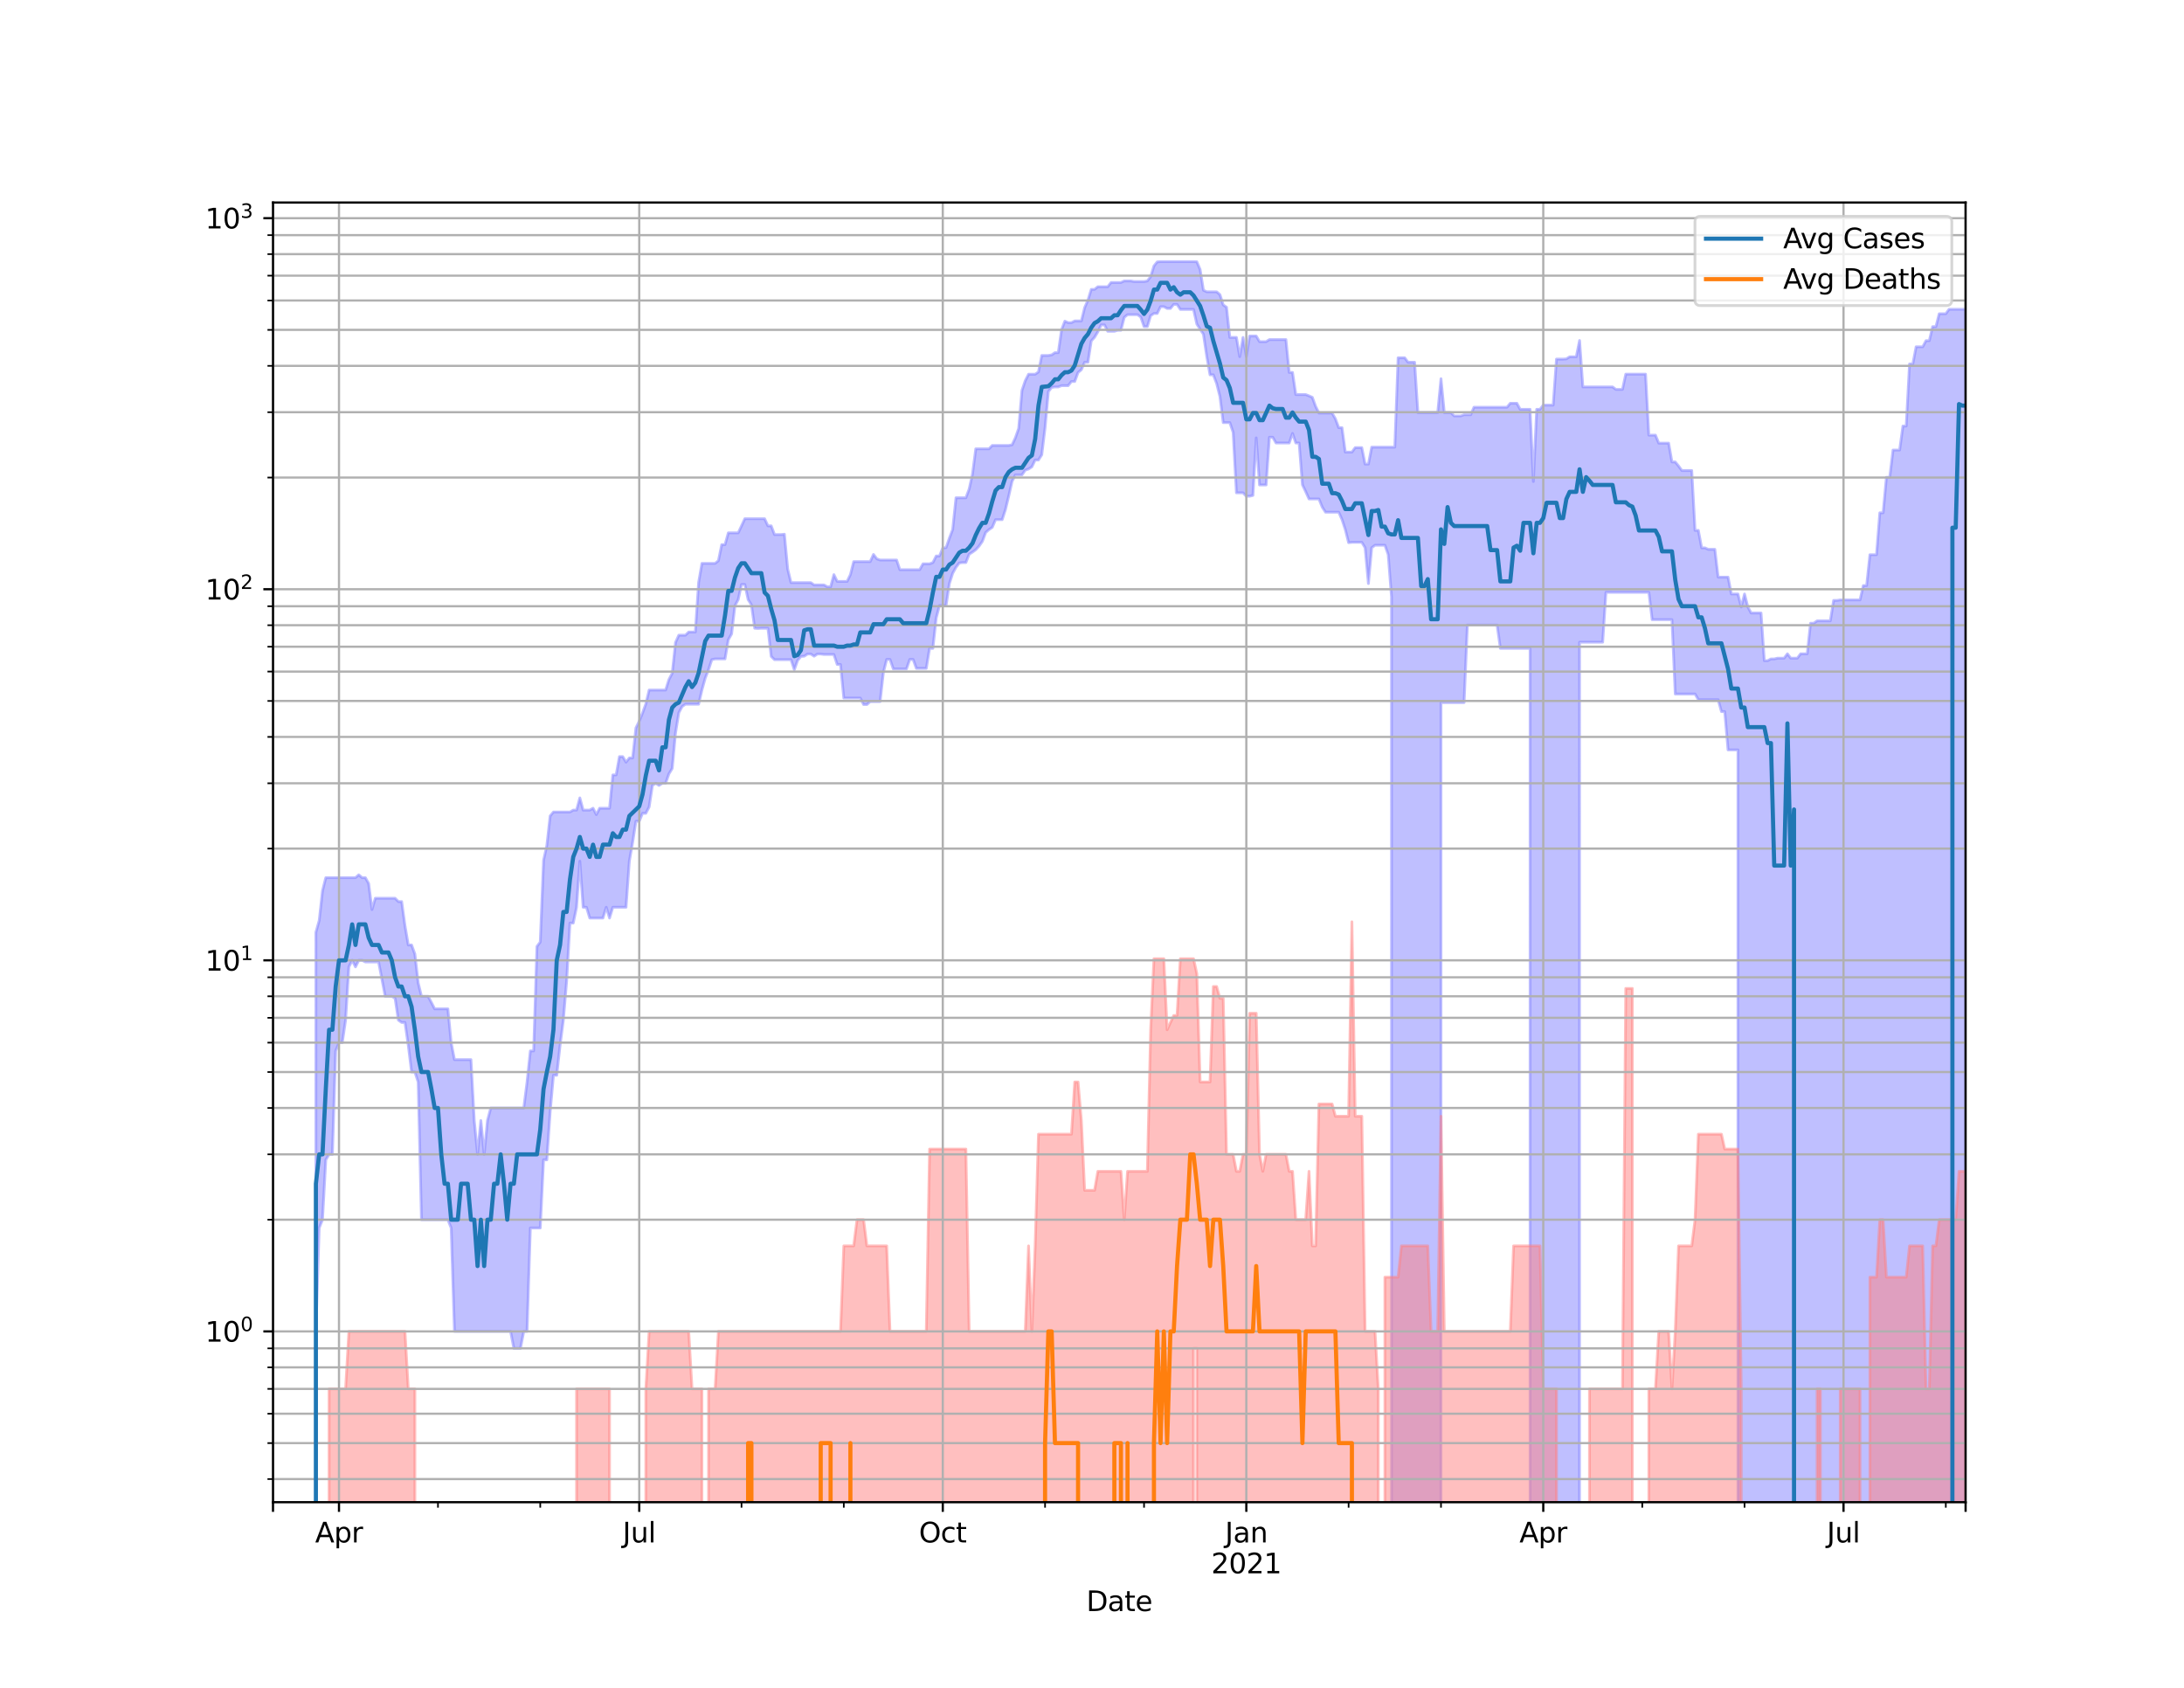 <?xml version="1.0" encoding="utf-8" standalone="no"?>
<!DOCTYPE svg PUBLIC "-//W3C//DTD SVG 1.1//EN"
  "http://www.w3.org/Graphics/SVG/1.1/DTD/svg11.dtd">
<svg height="612pt" version="1.1" viewBox="0 0 792 612" width="792pt" xmlns="http://www.w3.org/2000/svg" xmlns:xlink="http://www.w3.org/1999/xlink">
 <defs>
  <style type="text/css">*{stroke-linecap:butt;stroke-linejoin:round;}</style>
 </defs>
 <g id="figure_1">
  <g id="patch_1">
   <path d="M 0 612 
L 792 612 
L 792 0 
L 0 0 
z
" style="fill:#ffffff;"/>
  </g>
  <g id="axes_1">
   <g id="patch_2">
    <path d="M 99 544.68 
L 712.8 544.68 
L 712.8 73.44 
L 99 73.44 
z
" style="fill:#ffffff;"/>
   </g>
   <g id="PolyCollection_1">
    <path clip-path="url(#p68e2955192)" d="M 99 135032.49 
L 99 135032.49 
L 100.196 135032.49 
L 101.393 135032.49 
L 102.589 135032.49 
L 103.786 135032.49 
L 104.982 135032.49 
L 106.179 135032.49 
L 107.375 135032.49 
L 108.572 135032.49 
L 109.768 135032.49 
L 110.965 135032.49 
L 112.161 135032.49 
L 113.358 135032.49 
L 114.554 338.042 
L 115.751 333.782 
L 116.947 322.976 
L 118.144 318.24 
L 119.34 318.24 
L 120.537 318.24 
L 121.733 318.24 
L 122.93 318.24 
L 124.126 318.24 
L 125.323 318.24 
L 126.519 318.24 
L 127.716 318.24 
L 128.912 318.24 
L 130.109 317.2 
L 131.305 318.24 
L 132.502 318.24 
L 133.698 320.378 
L 134.895 329.811 
L 136.091 325.694 
L 137.288 325.694 
L 138.484 325.694 
L 139.681 325.694 
L 140.877 325.694 
L 142.074 325.694 
L 143.27 325.694 
L 144.467 326.899 
L 145.663 326.899 
L 146.86 335.637 
L 148.056 342.637 
L 149.253 342.637 
L 150.449 345.915 
L 151.646 356.344 
L 152.842 361.246 
L 154.039 361.246 
L 155.235 361.246 
L 156.432 363.479 
L 157.628 365.802 
L 158.825 365.802 
L 160.021 365.802 
L 161.218 365.802 
L 162.414 365.802 
L 163.611 378.056 
L 164.807 384.213 
L 166.004 384.213 
L 167.2 384.213 
L 168.396 384.213 
L 169.593 384.213 
L 170.789 384.213 
L 171.986 406.305 
L 173.182 418.56 
L 174.379 406.305 
L 175.575 418.56 
L 176.772 406.305 
L 177.968 401.749 
L 179.165 401.749 
L 180.361 401.749 
L 181.558 401.749 
L 182.754 401.749 
L 183.951 401.749 
L 185.147 401.749 
L 186.344 401.749 
L 187.54 401.749 
L 188.737 401.749 
L 189.933 401.749 
L 191.13 392.326 
L 192.326 381.054 
L 193.523 381.054 
L 194.719 343.171 
L 195.916 341.584 
L 197.112 311.944 
L 198.309 306.546 
L 199.505 295.845 
L 200.702 294.431 
L 201.898 294.431 
L 203.095 294.431 
L 204.291 294.431 
L 205.488 294.431 
L 206.684 294.431 
L 207.881 293.736 
L 209.077 293.736 
L 210.274 289.308 
L 211.47 293.736 
L 212.667 293.736 
L 213.863 293.736 
L 215.06 293.05 
L 216.256 295.369 
L 217.453 293.05 
L 218.649 293.05 
L 219.846 293.05 
L 221.042 293.05 
L 222.239 280.974 
L 223.435 280.974 
L 224.632 274.339 
L 225.828 274.339 
L 227.025 276.354 
L 228.221 274.836 
L 229.418 274.836 
L 230.614 263.933 
L 231.811 261.498 
L 233.007 258.527 
L 234.204 255.222 
L 235.4 250.207 
L 236.596 250.207 
L 237.793 250.207 
L 238.989 250.207 
L 240.186 250.207 
L 241.382 250.207 
L 242.579 246.402 
L 243.775 244.094 
L 244.972 232.934 
L 246.168 230.312 
L 247.365 230.312 
L 248.561 230.312 
L 249.758 229.158 
L 250.954 229.158 
L 252.151 229.158 
L 253.347 211.197 
L 254.544 204.283 
L 255.74 204.283 
L 256.937 204.283 
L 258.133 204.283 
L 259.33 204.283 
L 260.526 203.296 
L 261.723 197.478 
L 262.919 197.478 
L 264.116 193.208 
L 265.312 193.208 
L 266.509 193.208 
L 267.705 193.208 
L 268.902 190.669 
L 270.098 188.086 
L 271.295 188.086 
L 272.491 188.086 
L 273.688 188.086 
L 274.884 188.086 
L 276.081 188.086 
L 277.277 188.086 
L 278.474 190.669 
L 279.67 190.669 
L 280.867 193.829 
L 282.063 193.829 
L 283.26 193.829 
L 284.456 193.704 
L 285.653 206.36 
L 286.849 211.253 
L 288.046 211.253 
L 289.242 211.253 
L 290.439 211.253 
L 291.635 211.253 
L 292.832 211.253 
L 294.028 211.253 
L 295.225 212.1 
L 296.421 212.1 
L 297.618 212.1 
L 298.814 212.1 
L 300.011 212.787 
L 301.207 212.787 
L 302.404 208.354 
L 303.6 210.806 
L 304.796 210.806 
L 305.993 210.806 
L 307.189 210.806 
L 308.386 208.354 
L 309.582 203.64 
L 310.779 203.64 
L 311.975 203.64 
L 313.172 203.64 
L 314.368 203.64 
L 315.565 203.64 
L 316.761 201.04 
L 317.958 202.615 
L 319.154 203.052 
L 320.351 203.052 
L 321.547 203.052 
L 322.744 203.052 
L 323.94 203.052 
L 325.137 203.052 
L 326.333 206.567 
L 327.53 206.567 
L 328.726 206.567 
L 329.923 206.567 
L 331.119 206.567 
L 332.316 206.567 
L 333.512 206.567 
L 334.709 204.433 
L 335.905 204.433 
L 337.102 204.433 
L 338.298 203.985 
L 339.495 201.608 
L 340.691 201.608 
L 341.888 198.687 
L 343.084 198.551 
L 344.281 195.133 
L 345.477 191.985 
L 346.674 180.491 
L 347.87 180.491 
L 349.067 180.491 
L 350.263 180.491 
L 351.46 177.3 
L 352.656 171.882 
L 353.853 162.744 
L 355.049 162.744 
L 356.246 162.744 
L 357.442 162.744 
L 358.639 162.744 
L 359.835 161.51 
L 361.032 161.51 
L 362.228 161.51 
L 363.425 161.51 
L 364.621 161.51 
L 365.818 161.51 
L 367.014 161.295 
L 368.211 158.751 
L 369.407 155.336 
L 370.604 141.548 
L 371.8 138.033 
L 372.996 135.693 
L 374.193 135.693 
L 375.389 135.693 
L 376.586 134.868 
L 377.782 128.888 
L 378.979 128.888 
L 380.175 128.888 
L 381.372 128.683 
L 382.568 127.869 
L 383.765 127.869 
L 384.961 119.529 
L 386.158 116.449 
L 387.354 116.994 
L 388.551 116.994 
L 389.747 116.372 
L 390.944 116.372 
L 392.14 116.372 
L 393.337 111.535 
L 394.533 108.821 
L 395.73 104.931 
L 396.926 104.931 
L 398.123 103.957 
L 399.319 103.957 
L 400.516 103.957 
L 401.712 103.957 
L 402.909 102.43 
L 404.105 102.43 
L 405.302 102.43 
L 406.498 102.43 
L 407.695 101.867 
L 408.891 101.867 
L 410.088 101.867 
L 411.284 102.092 
L 412.481 102.092 
L 413.677 102.092 
L 414.874 102.092 
L 416.07 101.867 
L 417.267 100.326 
L 418.463 96.419 
L 419.66 94.96 
L 420.856 94.86 
L 422.053 94.86 
L 423.249 94.86 
L 424.446 94.86 
L 425.642 94.86 
L 426.839 94.86 
L 428.035 94.86 
L 429.232 94.86 
L 430.428 94.86 
L 431.625 94.86 
L 432.821 94.86 
L 434.018 94.906 
L 435.214 97.73 
L 436.411 105.231 
L 437.607 105.801 
L 438.804 105.801 
L 440 105.801 
L 441.196 105.801 
L 442.393 106.834 
L 443.589 110.566 
L 444.786 111.383 
L 445.982 122.35 
L 447.179 122.35 
L 448.375 122.35 
L 449.572 129.314 
L 450.768 122.35 
L 451.965 129.314 
L 453.161 121.838 
L 454.358 121.838 
L 455.554 121.838 
L 456.751 123.877 
L 457.947 123.877 
L 459.144 123.877 
L 460.34 123.127 
L 461.537 123.127 
L 462.733 123.127 
L 463.93 123.127 
L 465.126 123.127 
L 466.323 123.127 
L 467.519 135.035 
L 468.716 135.035 
L 469.912 143.065 
L 471.109 143.065 
L 472.305 143.065 
L 473.502 143.065 
L 474.698 143.538 
L 475.895 144.068 
L 477.091 147.337 
L 478.288 149.773 
L 479.484 149.773 
L 480.681 149.773 
L 481.877 149.773 
L 483.074 149.773 
L 484.27 151.866 
L 485.467 155.079 
L 486.663 155.079 
L 487.86 163.929 
L 489.056 163.929 
L 490.253 163.929 
L 491.449 162.305 
L 492.646 162.305 
L 493.842 162.305 
L 495.039 168.279 
L 496.235 168.279 
L 497.432 162.136 
L 498.628 162.136 
L 499.825 162.136 
L 501.021 162.136 
L 502.218 162.136 
L 503.414 162.136 
L 504.611 162.136 
L 505.807 162.136 
L 507.004 129.729 
L 508.2 129.729 
L 509.396 129.729 
L 510.593 131.336 
L 511.789 131.336 
L 512.986 131.336 
L 514.182 149.617 
L 515.379 149.617 
L 516.575 149.617 
L 517.772 149.617 
L 518.968 149.617 
L 520.165 149.617 
L 521.361 149.617 
L 522.558 137.332 
L 523.754 149.617 
L 524.951 149.617 
L 526.147 149.617 
L 527.344 150.8 
L 528.54 150.8 
L 529.737 150.8 
L 530.933 150.383 
L 532.13 150.383 
L 533.326 150.383 
L 534.523 147.658 
L 535.719 147.658 
L 536.916 147.658 
L 538.112 147.658 
L 539.309 147.658 
L 540.505 147.658 
L 541.702 147.658 
L 542.898 147.658 
L 544.095 147.658 
L 545.291 147.658 
L 546.488 147.658 
L 547.684 146.221 
L 548.881 146.221 
L 550.077 146.221 
L 551.274 148.418 
L 552.47 148.418 
L 553.667 148.418 
L 554.863 148.418 
L 556.06 174.603 
L 557.256 148.418 
L 558.453 148.418 
L 559.649 146.888 
L 560.846 146.888 
L 562.042 146.888 
L 563.239 146.888 
L 564.435 130.204 
L 565.632 130.204 
L 566.828 130.204 
L 568.025 130.12 
L 569.221 129.369 
L 570.418 129.369 
L 571.614 129.369 
L 572.811 123.463 
L 574.007 140.286 
L 575.204 140.286 
L 576.4 140.286 
L 577.596 140.286 
L 578.793 140.286 
L 579.989 140.286 
L 581.186 140.286 
L 582.382 140.286 
L 583.579 140.286 
L 584.775 140.286 
L 585.972 141.192 
L 587.168 141.192 
L 588.365 141.192 
L 589.561 135.663 
L 590.758 135.663 
L 591.954 135.663 
L 593.151 135.663 
L 594.347 135.663 
L 595.544 135.663 
L 596.74 135.663 
L 597.937 157.778 
L 599.133 157.778 
L 600.33 157.778 
L 601.526 160.678 
L 602.723 160.678 
L 603.919 160.678 
L 605.116 160.678 
L 606.312 167.505 
L 607.509 167.505 
L 608.705 168.955 
L 609.902 170.609 
L 611.098 170.609 
L 612.295 170.609 
L 613.491 170.609 
L 614.688 192.309 
L 615.884 192.309 
L 617.081 198.641 
L 618.277 198.641 
L 619.474 199.186 
L 620.67 199.186 
L 621.867 199.186 
L 623.063 209.268 
L 624.26 209.268 
L 625.456 209.268 
L 626.653 209.268 
L 627.849 215.377 
L 629.046 215.377 
L 630.242 215.377 
L 631.439 220.074 
L 632.635 215.377 
L 633.832 220.074 
L 635.028 222.267 
L 636.225 222.267 
L 637.421 222.267 
L 638.618 222.267 
L 639.814 239.553 
L 641.011 239.553 
L 642.207 238.919 
L 643.404 238.919 
L 644.6 238.65 
L 645.796 238.65 
L 646.993 238.65 
L 648.189 237.059 
L 649.386 238.65 
L 650.582 238.65 
L 651.779 238.65 
L 652.975 237.059 
L 654.172 237.059 
L 655.368 237.059 
L 656.565 225.97 
L 657.761 225.97 
L 658.958 225.111 
L 660.154 225.111 
L 661.351 225.111 
L 662.547 225.111 
L 663.744 225.111 
L 664.94 217.709 
L 666.137 217.709 
L 667.333 217.522 
L 668.53 217.522 
L 669.726 217.522 
L 670.923 217.522 
L 672.119 217.522 
L 673.316 217.522 
L 674.512 217.522 
L 675.709 212.328 
L 676.905 212.328 
L 678.102 201.134 
L 679.298 201.134 
L 680.495 201.134 
L 681.691 185.938 
L 682.888 185.938 
L 684.084 173.066 
L 685.281 173.066 
L 686.477 163.185 
L 687.674 163.185 
L 688.87 163.185 
L 690.067 154.481 
L 691.263 154.481 
L 692.46 131.982 
L 693.656 131.982 
L 694.853 125.741 
L 696.049 125.741 
L 697.246 125.741 
L 698.442 123.526 
L 699.639 123.526 
L 700.835 118.442 
L 702.032 118.442 
L 703.228 113.766 
L 704.425 113.766 
L 705.621 113.766 
L 706.818 112.139 
L 708.014 112.139 
L 709.211 112.139 
L 710.407 112.139 
L 711.604 112.139 
L 712.8 112.139 
L 712.8 135032.49 
L 712.8 135032.49 
L 711.604 135032.49 
L 710.407 135032.49 
L 709.211 135032.49 
L 708.014 135032.49 
L 706.818 135032.49 
L 705.621 135032.49 
L 704.425 135032.49 
L 703.228 135032.49 
L 702.032 135032.49 
L 700.835 135032.49 
L 699.639 135032.49 
L 698.442 135032.49 
L 697.246 135032.49 
L 696.049 135032.49 
L 694.853 135032.49 
L 693.656 135032.49 
L 692.46 135032.49 
L 691.263 135032.49 
L 690.067 135032.49 
L 688.87 135032.49 
L 687.674 135032.49 
L 686.477 135032.49 
L 685.281 135032.49 
L 684.084 135032.49 
L 682.888 135032.49 
L 681.691 135032.49 
L 680.495 135032.49 
L 679.298 135032.49 
L 678.102 135032.49 
L 676.905 135032.49 
L 675.709 135032.49 
L 674.512 135032.49 
L 673.316 135032.49 
L 672.119 135032.49 
L 670.923 135032.49 
L 669.726 135032.49 
L 668.53 135032.49 
L 667.333 135032.49 
L 666.137 135032.49 
L 664.94 135032.49 
L 663.744 135032.49 
L 662.547 135032.49 
L 661.351 135032.49 
L 660.154 135032.49 
L 658.958 135032.49 
L 657.761 135032.49 
L 656.565 135032.49 
L 655.368 135032.49 
L 654.172 135032.49 
L 652.975 135032.49 
L 651.779 135032.49 
L 650.582 135032.49 
L 649.386 135032.49 
L 648.189 135032.49 
L 646.993 135032.49 
L 645.796 135032.49 
L 644.6 135032.49 
L 643.404 135032.49 
L 642.207 135032.49 
L 641.011 135032.49 
L 639.814 135032.49 
L 638.618 135032.49 
L 637.421 135032.49 
L 636.225 135032.49 
L 635.028 135032.49 
L 633.832 135032.49 
L 632.635 135032.49 
L 631.439 135032.49 
L 630.242 271.914 
L 629.046 271.914 
L 627.849 271.914 
L 626.653 271.914 
L 625.456 258.025 
L 624.26 258.025 
L 623.063 253.695 
L 621.867 253.695 
L 620.67 253.695 
L 619.474 253.695 
L 618.277 253.695 
L 617.081 253.695 
L 615.884 253.695 
L 614.688 251.644 
L 613.491 251.644 
L 612.295 251.644 
L 611.098 251.644 
L 609.902 251.644 
L 608.705 251.644 
L 607.509 251.644 
L 606.312 224.686 
L 605.116 224.686 
L 603.919 224.686 
L 602.723 224.686 
L 601.526 224.686 
L 600.33 224.686 
L 599.133 224.686 
L 597.937 214.778 
L 596.74 214.778 
L 595.544 214.778 
L 594.347 214.778 
L 593.151 214.778 
L 591.954 214.778 
L 590.758 214.778 
L 589.561 214.778 
L 588.365 214.778 
L 587.168 214.778 
L 585.972 214.778 
L 584.775 214.778 
L 583.579 214.778 
L 582.382 214.778 
L 581.186 232.853 
L 579.989 232.853 
L 578.793 232.853 
L 577.596 232.853 
L 576.4 232.853 
L 575.204 232.853 
L 574.007 232.853 
L 572.811 232.853 
L 571.614 135032.49 
L 570.418 135032.49 
L 569.221 135032.49 
L 568.025 135032.49 
L 566.828 135032.49 
L 565.632 135032.49 
L 564.435 135032.49 
L 563.239 135032.49 
L 562.042 135032.49 
L 560.846 135032.49 
L 559.649 135032.49 
L 558.453 135032.49 
L 557.256 135032.49 
L 556.06 135032.49 
L 554.863 235.086 
L 553.667 235.086 
L 552.47 235.086 
L 551.274 235.086 
L 550.077 235.086 
L 548.881 235.086 
L 547.684 235.086 
L 546.488 235.086 
L 545.291 235.086 
L 544.095 235.086 
L 542.898 226.623 
L 541.702 226.623 
L 540.505 226.623 
L 539.309 226.623 
L 538.112 226.623 
L 536.916 226.623 
L 535.719 226.623 
L 534.523 226.623 
L 533.326 226.623 
L 532.13 226.623 
L 530.933 254.748 
L 529.737 254.748 
L 528.54 254.748 
L 527.344 254.748 
L 526.147 254.748 
L 524.951 254.748 
L 523.754 254.748 
L 522.558 254.748 
L 521.361 135032.49 
L 520.165 135032.49 
L 518.968 135032.49 
L 517.772 135032.49 
L 516.575 135032.49 
L 515.379 135032.49 
L 514.182 135032.49 
L 512.986 135032.49 
L 511.789 135032.49 
L 510.593 135032.49 
L 509.396 135032.49 
L 508.2 135032.49 
L 507.004 135032.49 
L 505.807 135032.49 
L 504.611 216.409 
L 503.414 201.087 
L 502.218 197.7 
L 501.021 197.7 
L 499.825 197.7 
L 498.628 197.7 
L 497.432 198.596 
L 496.235 211.59 
L 495.039 198.596 
L 493.842 196.642 
L 492.646 196.642 
L 491.449 196.642 
L 490.253 196.642 
L 489.056 196.774 
L 487.86 192.026 
L 486.663 188.388 
L 485.467 185.72 
L 484.27 185.72 
L 483.074 185.72 
L 481.877 185.72 
L 480.681 185.72 
L 479.484 183.866 
L 478.288 180.923 
L 477.091 180.923 
L 475.895 180.923 
L 474.698 180.923 
L 473.502 178.28 
L 472.305 175.783 
L 471.109 160.631 
L 469.912 160.631 
L 468.716 157.152 
L 467.519 160.631 
L 466.323 160.631 
L 465.126 160.631 
L 463.93 160.631 
L 462.733 160.631 
L 461.537 158.546 
L 460.34 158.546 
L 459.144 175.844 
L 457.947 175.844 
L 456.751 175.844 
L 455.554 158.774 
L 454.358 179.636 
L 453.161 179.93 
L 451.965 179.93 
L 450.768 178.697 
L 449.572 178.697 
L 448.375 178.697 
L 447.179 156.776 
L 445.982 153.242 
L 444.786 153.242 
L 443.589 153.242 
L 442.393 143.785 
L 441.196 139.051 
L 440 135.909 
L 438.804 135.909 
L 437.607 129.19 
L 436.411 121.198 
L 435.214 119.378 
L 434.018 117.51 
L 432.821 112.191 
L 431.625 112.191 
L 430.428 112.191 
L 429.232 112.191 
L 428.035 112.191 
L 426.839 110.377 
L 425.642 110.377 
L 424.446 111.842 
L 423.249 111.842 
L 422.053 111.201 
L 420.856 111.201 
L 419.66 113.66 
L 418.463 113.66 
L 417.267 114.457 
L 416.07 118.419 
L 414.874 118.419 
L 413.677 114.941 
L 412.481 114.095 
L 411.284 114.095 
L 410.088 114.095 
L 408.891 114.095 
L 407.695 115.07 
L 406.498 119.763 
L 405.302 119.763 
L 404.105 120.127 
L 402.909 120.127 
L 401.712 120.127 
L 400.516 117.793 
L 399.319 117.793 
L 398.123 120.293 
L 396.926 122.301 
L 395.73 123.626 
L 394.533 131.35 
L 393.337 131.35 
L 392.14 134.055 
L 390.944 135.066 
L 389.747 138.322 
L 388.551 138.322 
L 387.354 139.838 
L 386.158 139.838 
L 384.961 139.838 
L 383.765 140.303 
L 382.568 140.303 
L 381.372 140.486 
L 380.175 141.992 
L 378.979 155.1 
L 377.782 164.91 
L 376.586 166.793 
L 375.389 166.793 
L 374.193 169.282 
L 372.996 170.053 
L 371.8 170.47 
L 370.604 172.197 
L 369.407 172.197 
L 368.211 172.197 
L 367.014 174.543 
L 365.818 179.799 
L 364.621 184.75 
L 363.425 188.426 
L 362.228 188.426 
L 361.032 188.426 
L 359.835 191.224 
L 358.639 192.026 
L 357.442 193.084 
L 356.246 196.294 
L 355.049 198.012 
L 353.853 199.323 
L 352.656 200.199 
L 351.46 200.946 
L 350.263 203.985 
L 349.067 203.985 
L 347.87 204.134 
L 346.674 205.694 
L 345.477 207.876 
L 344.281 211.59 
L 343.084 219.555 
L 341.888 219.555 
L 340.691 219.555 
L 339.495 224.124 
L 338.298 235.086 
L 337.102 235.086 
L 335.905 242.35 
L 334.709 242.35 
L 333.512 242.35 
L 332.316 242.35 
L 331.119 239.1 
L 329.923 239.1 
L 328.726 242.541 
L 327.53 242.541 
L 326.333 242.541 
L 325.137 242.541 
L 323.94 242.541 
L 322.744 239.1 
L 321.547 239.1 
L 320.351 243.8 
L 319.154 254.395 
L 317.958 254.395 
L 316.761 254.395 
L 315.565 254.395 
L 314.368 255.46 
L 313.172 255.46 
L 311.975 253.118 
L 310.779 253.118 
L 309.582 253.118 
L 308.386 253.118 
L 307.189 253.118 
L 305.993 253.118 
L 304.796 240.935 
L 303.6 240.935 
L 302.404 237.321 
L 301.207 237.321 
L 300.011 237.321 
L 298.814 237.321 
L 297.618 237.146 
L 296.421 237.146 
L 295.225 237.937 
L 294.028 237.146 
L 292.832 237.146 
L 291.635 237.937 
L 290.439 238.026 
L 289.242 239.462 
L 288.046 242.829 
L 286.849 239.19 
L 285.653 239.19 
L 284.456 239.19 
L 283.26 239.19 
L 282.063 239.19 
L 280.867 239.19 
L 279.67 238.026 
L 278.474 227.802 
L 277.277 227.802 
L 276.081 227.802 
L 274.884 227.877 
L 273.688 227.802 
L 272.491 219.297 
L 271.295 217.397 
L 270.098 211.93 
L 268.902 211.93 
L 267.705 217.397 
L 266.509 219.684 
L 265.312 229.848 
L 264.116 231.967 
L 262.919 238.919 
L 261.723 238.919 
L 260.526 238.919 
L 259.33 238.919 
L 258.133 239.19 
L 256.937 242.829 
L 255.74 245.892 
L 254.544 250.207 
L 253.347 255.341 
L 252.151 255.341 
L 250.954 255.341 
L 249.758 255.341 
L 248.561 255.341 
L 247.365 256.182 
L 246.168 258.401 
L 244.972 265.757 
L 243.775 278.618 
L 242.579 280.605 
L 241.382 284.01 
L 240.186 284.01 
L 238.989 284.795 
L 237.793 284.01 
L 236.596 284.795 
L 235.4 292.597 
L 234.204 294.898 
L 233.007 294.898 
L 231.811 297.784 
L 230.614 297.784 
L 229.418 305.411 
L 228.221 312.259 
L 227.025 328.964 
L 225.828 328.964 
L 224.632 328.964 
L 223.435 328.964 
L 222.239 328.964 
L 221.042 332.876 
L 219.846 328.964 
L 218.649 332.876 
L 217.453 332.876 
L 216.256 332.876 
L 215.06 332.876 
L 213.863 332.876 
L 212.667 328.964 
L 211.47 328.964 
L 210.274 312.259 
L 209.077 328.964 
L 207.881 334.702 
L 206.684 334.702 
L 205.488 355.677 
L 204.291 369.89 
L 203.095 379.039 
L 201.898 389.891 
L 200.702 389.891 
L 199.505 403.229 
L 198.309 420.541 
L 197.112 420.541 
L 195.916 445.25 
L 194.719 445.25 
L 193.523 445.25 
L 192.326 445.25 
L 191.13 482.756 
L 189.933 482.756 
L 188.737 488.913 
L 187.54 488.913 
L 186.344 488.913 
L 185.147 482.756 
L 183.951 482.756 
L 182.754 482.756 
L 181.558 482.756 
L 180.361 482.756 
L 179.165 482.756 
L 177.968 482.756 
L 176.772 482.756 
L 175.575 482.756 
L 174.379 482.756 
L 173.182 482.756 
L 171.986 482.756 
L 170.789 482.756 
L 169.593 482.756 
L 168.396 482.756 
L 167.2 482.756 
L 166.004 482.756 
L 164.807 482.756 
L 163.611 445.25 
L 162.414 442.253 
L 161.218 442.253 
L 160.021 442.253 
L 158.825 442.253 
L 157.628 442.253 
L 156.432 442.253 
L 155.235 442.253 
L 154.039 442.253 
L 152.842 442.253 
L 151.646 392.326 
L 150.449 388.71 
L 149.253 388.71 
L 148.056 379.039 
L 146.86 370.743 
L 145.663 370.743 
L 144.467 369.89 
L 143.27 361.981 
L 142.074 361.246 
L 140.877 361.246 
L 139.681 361.246 
L 138.484 355.016 
L 137.288 348.794 
L 136.091 348.794 
L 134.895 348.794 
L 133.698 348.794 
L 132.502 348.794 
L 131.305 348.207 
L 130.109 348.207 
L 128.912 350.592 
L 127.716 348.207 
L 126.519 350.592 
L 125.323 369.89 
L 124.126 378.056 
L 122.93 378.056 
L 121.733 381.054 
L 120.537 418.56 
L 119.34 418.56 
L 118.144 420.541 
L 116.947 442.253 
L 115.751 445.25 
L 114.554 482.756 
L 113.358 135032.49 
L 112.161 135032.49 
L 110.965 135032.49 
L 109.768 135032.49 
L 108.572 135032.49 
L 107.375 135032.49 
L 106.179 135032.49 
L 104.982 135032.49 
L 103.786 135032.49 
L 102.589 135032.49 
L 101.393 135032.49 
L 100.196 135032.49 
L 99 135032.49 
z
" style="fill:#8080ff;fill-opacity:0.5;stroke:#8080ff;stroke-opacity:0.5;"/>
   </g>
   <g id="PolyCollection_2">
    <path clip-path="url(#p68e2955192)" d="M 99 135032.49 
L 99 135032.49 
L 100.196 135032.49 
L 101.393 135032.49 
L 102.589 135032.49 
L 103.786 135032.49 
L 104.982 135032.49 
L 106.179 135032.49 
L 107.375 135032.49 
L 108.572 135032.49 
L 109.768 135032.49 
L 110.965 135032.49 
L 112.161 135032.49 
L 113.358 135032.49 
L 114.554 135032.49 
L 115.751 135032.49 
L 116.947 135032.49 
L 118.144 135032.49 
L 119.34 503.599 
L 120.537 503.599 
L 121.733 503.599 
L 122.93 503.599 
L 124.126 503.599 
L 125.323 503.599 
L 126.519 482.756 
L 127.716 482.756 
L 128.912 482.756 
L 130.109 482.756 
L 131.305 482.756 
L 132.502 482.756 
L 133.698 482.756 
L 134.895 482.756 
L 136.091 482.756 
L 137.288 482.756 
L 138.484 482.756 
L 139.681 482.756 
L 140.877 482.756 
L 142.074 482.756 
L 143.27 482.756 
L 144.467 482.756 
L 145.663 482.756 
L 146.86 482.756 
L 148.056 503.599 
L 149.253 503.599 
L 150.449 503.599 
L 151.646 135032.49 
L 152.842 135032.49 
L 154.039 135032.49 
L 155.235 135032.49 
L 156.432 135032.49 
L 157.628 135032.49 
L 158.825 135032.49 
L 160.021 135032.49 
L 161.218 135032.49 
L 162.414 135032.49 
L 163.611 135032.49 
L 164.807 135032.49 
L 166.004 135032.49 
L 167.2 135032.49 
L 168.396 135032.49 
L 169.593 135032.49 
L 170.789 135032.49 
L 171.986 135032.49 
L 173.182 135032.49 
L 174.379 135032.49 
L 175.575 135032.49 
L 176.772 135032.49 
L 177.968 135032.49 
L 179.165 135032.49 
L 180.361 135032.49 
L 181.558 135032.49 
L 182.754 135032.49 
L 183.951 135032.49 
L 185.147 135032.49 
L 186.344 135032.49 
L 187.54 135032.49 
L 188.737 135032.49 
L 189.933 135032.49 
L 191.13 135032.49 
L 192.326 135032.49 
L 193.523 135032.49 
L 194.719 135032.49 
L 195.916 135032.49 
L 197.112 135032.49 
L 198.309 135032.49 
L 199.505 135032.49 
L 200.702 135032.49 
L 201.898 135032.49 
L 203.095 135032.49 
L 204.291 135032.49 
L 205.488 135032.49 
L 206.684 135032.49 
L 207.881 135032.49 
L 209.077 503.599 
L 210.274 503.599 
L 211.47 503.599 
L 212.667 503.599 
L 213.863 503.599 
L 215.06 503.599 
L 216.256 503.599 
L 217.453 503.599 
L 218.649 503.599 
L 219.846 503.599 
L 221.042 503.599 
L 222.239 135032.49 
L 223.435 135032.49 
L 224.632 135032.49 
L 225.828 135032.49 
L 227.025 135032.49 
L 228.221 135032.49 
L 229.418 135032.49 
L 230.614 135032.49 
L 231.811 135032.49 
L 233.007 135032.49 
L 234.204 503.599 
L 235.4 482.756 
L 236.596 482.756 
L 237.793 482.756 
L 238.989 482.756 
L 240.186 482.756 
L 241.382 482.756 
L 242.579 482.756 
L 243.775 482.756 
L 244.972 482.756 
L 246.168 482.756 
L 247.365 482.756 
L 248.561 482.756 
L 249.758 482.756 
L 250.954 503.599 
L 252.151 503.599 
L 253.347 503.599 
L 254.544 503.599 
L 255.74 135032.49 
L 256.937 503.599 
L 258.133 503.599 
L 259.33 503.599 
L 260.526 482.756 
L 261.723 482.756 
L 262.919 482.756 
L 264.116 482.756 
L 265.312 482.756 
L 266.509 482.756 
L 267.705 482.756 
L 268.902 482.756 
L 270.098 482.756 
L 271.295 482.756 
L 272.491 482.756 
L 273.688 482.756 
L 274.884 482.756 
L 276.081 482.756 
L 277.277 482.756 
L 278.474 482.756 
L 279.67 482.756 
L 280.867 482.756 
L 282.063 482.756 
L 283.26 482.756 
L 284.456 482.756 
L 285.653 482.756 
L 286.849 482.756 
L 288.046 482.756 
L 289.242 482.756 
L 290.439 482.756 
L 291.635 482.756 
L 292.832 482.756 
L 294.028 482.756 
L 295.225 482.756 
L 296.421 482.756 
L 297.618 482.756 
L 298.814 482.756 
L 300.011 482.756 
L 301.207 482.756 
L 302.404 482.756 
L 303.6 482.756 
L 304.796 482.756 
L 305.993 451.75 
L 307.189 451.75 
L 308.386 451.75 
L 309.582 451.75 
L 310.779 442.253 
L 311.975 442.253 
L 313.172 442.253 
L 314.368 451.75 
L 315.565 451.75 
L 316.761 451.75 
L 317.958 451.75 
L 319.154 451.75 
L 320.351 451.75 
L 321.547 451.75 
L 322.744 482.756 
L 323.94 482.756 
L 325.137 482.756 
L 326.333 482.756 
L 327.53 482.756 
L 328.726 482.756 
L 329.923 482.756 
L 331.119 482.756 
L 332.316 482.756 
L 333.512 482.756 
L 334.709 482.756 
L 335.905 482.756 
L 337.102 416.644 
L 338.298 416.644 
L 339.495 416.644 
L 340.691 416.644 
L 341.888 416.644 
L 343.084 416.644 
L 344.281 416.644 
L 345.477 416.644 
L 346.674 416.644 
L 347.87 416.644 
L 349.067 416.644 
L 350.263 416.644 
L 351.46 482.756 
L 352.656 482.756 
L 353.853 482.756 
L 355.049 482.756 
L 356.246 482.756 
L 357.442 482.756 
L 358.639 482.756 
L 359.835 482.756 
L 361.032 482.756 
L 362.228 482.756 
L 363.425 482.756 
L 364.621 482.756 
L 365.818 482.756 
L 367.014 482.756 
L 368.211 482.756 
L 369.407 482.756 
L 370.604 482.756 
L 371.8 482.756 
L 372.996 451.75 
L 374.193 482.756 
L 375.389 451.75 
L 376.586 411.246 
L 377.782 411.246 
L 378.979 411.246 
L 380.175 411.246 
L 381.372 411.246 
L 382.568 411.246 
L 383.765 411.246 
L 384.961 411.246 
L 386.158 411.246 
L 387.354 411.246 
L 388.551 411.246 
L 389.747 392.326 
L 390.944 392.326 
L 392.14 406.305 
L 393.337 431.599 
L 394.533 431.599 
L 395.73 431.599 
L 396.926 431.599 
L 398.123 424.717 
L 399.319 424.717 
L 400.516 424.717 
L 401.712 424.717 
L 402.909 424.717 
L 404.105 424.717 
L 405.302 424.717 
L 406.498 424.717 
L 407.695 442.253 
L 408.891 424.717 
L 410.088 424.717 
L 411.284 424.717 
L 412.481 424.717 
L 413.677 424.717 
L 414.874 424.717 
L 416.07 424.717 
L 417.267 373.379 
L 418.463 347.625 
L 419.66 347.625 
L 420.856 347.625 
L 422.053 347.625 
L 423.249 373.379 
L 424.446 370.743 
L 425.642 368.22 
L 426.839 368.22 
L 428.035 347.625 
L 429.232 347.625 
L 430.428 347.625 
L 431.625 347.625 
L 432.821 347.625 
L 434.018 353.079 
L 435.214 392.326 
L 436.411 392.326 
L 437.607 392.326 
L 438.804 392.326 
L 440 357.703 
L 441.196 357.703 
L 442.393 361.981 
L 443.589 361.981 
L 444.786 418.56 
L 445.982 418.56 
L 447.179 418.56 
L 448.375 424.717 
L 449.572 424.717 
L 450.768 418.56 
L 451.965 418.56 
L 453.161 367.403 
L 454.358 367.403 
L 455.554 367.403 
L 456.751 418.56 
L 457.947 424.717 
L 459.144 418.56 
L 460.34 418.56 
L 461.537 418.56 
L 462.733 418.56 
L 463.93 418.56 
L 465.126 418.56 
L 466.323 418.56 
L 467.519 424.717 
L 468.716 424.717 
L 469.912 442.253 
L 471.109 442.253 
L 472.305 442.253 
L 473.502 442.253 
L 474.698 424.717 
L 475.895 451.75 
L 477.091 451.75 
L 478.288 400.307 
L 479.484 400.307 
L 480.681 400.307 
L 481.877 400.307 
L 483.074 400.307 
L 484.27 404.747 
L 485.467 404.747 
L 486.663 404.747 
L 487.86 404.747 
L 489.056 404.747 
L 490.253 334.24 
L 491.449 404.747 
L 492.646 404.747 
L 493.842 404.747 
L 495.039 482.756 
L 496.235 482.756 
L 497.432 482.756 
L 498.628 482.756 
L 499.825 503.599 
L 501.021 135032.49 
L 502.218 463.095 
L 503.414 463.095 
L 504.611 463.095 
L 505.807 463.095 
L 507.004 463.095 
L 508.2 451.75 
L 509.396 451.75 
L 510.593 451.75 
L 511.789 451.75 
L 512.986 451.75 
L 514.182 451.75 
L 515.379 451.75 
L 516.575 451.75 
L 517.772 451.75 
L 518.968 482.756 
L 520.165 482.756 
L 521.361 482.756 
L 522.558 404.747 
L 523.754 482.756 
L 524.951 482.756 
L 526.147 482.756 
L 527.344 482.756 
L 528.54 482.756 
L 529.737 482.756 
L 530.933 482.756 
L 532.13 482.756 
L 533.326 482.756 
L 534.523 482.756 
L 535.719 482.756 
L 536.916 482.756 
L 538.112 482.756 
L 539.309 482.756 
L 540.505 482.756 
L 541.702 482.756 
L 542.898 482.756 
L 544.095 482.756 
L 545.291 482.756 
L 546.488 482.756 
L 547.684 482.756 
L 548.881 451.75 
L 550.077 451.75 
L 551.274 451.75 
L 552.47 451.75 
L 553.667 451.75 
L 554.863 451.75 
L 556.06 451.75 
L 557.256 451.75 
L 558.453 451.75 
L 559.649 503.599 
L 560.846 503.599 
L 562.042 503.599 
L 563.239 503.599 
L 564.435 503.599 
L 565.632 135032.49 
L 566.828 135032.49 
L 568.025 135032.49 
L 569.221 135032.49 
L 570.418 135032.49 
L 571.614 135032.49 
L 572.811 135032.49 
L 574.007 135032.49 
L 575.204 135032.49 
L 576.4 503.599 
L 577.596 503.599 
L 578.793 503.599 
L 579.989 503.599 
L 581.186 503.599 
L 582.382 503.599 
L 583.579 503.599 
L 584.775 503.599 
L 585.972 503.599 
L 587.168 503.599 
L 588.365 503.599 
L 589.561 358.395 
L 590.758 358.395 
L 591.954 358.395 
L 593.151 135032.49 
L 594.347 135032.49 
L 595.544 135032.49 
L 596.74 135032.49 
L 597.937 503.599 
L 599.133 503.599 
L 600.33 503.599 
L 601.526 482.756 
L 602.723 482.756 
L 603.919 482.756 
L 605.116 482.756 
L 606.312 503.599 
L 607.509 482.756 
L 608.705 451.75 
L 609.902 451.75 
L 611.098 451.75 
L 612.295 451.75 
L 613.491 451.75 
L 614.688 442.253 
L 615.884 411.246 
L 617.081 411.246 
L 618.277 411.246 
L 619.474 411.246 
L 620.67 411.246 
L 621.867 411.246 
L 623.063 411.246 
L 624.26 411.246 
L 625.456 416.644 
L 626.653 416.644 
L 627.849 416.644 
L 629.046 416.644 
L 630.242 416.644 
L 631.439 503.599 
L 632.635 135032.49 
L 633.832 135032.49 
L 635.028 135032.49 
L 636.225 135032.49 
L 637.421 135032.49 
L 638.618 135032.49 
L 639.814 135032.49 
L 641.011 135032.49 
L 642.207 135032.49 
L 643.404 135032.49 
L 644.6 135032.49 
L 645.796 135032.49 
L 646.993 135032.49 
L 648.189 135032.49 
L 649.386 135032.49 
L 650.582 135032.49 
L 651.779 135032.49 
L 652.975 135032.49 
L 654.172 135032.49 
L 655.368 135032.49 
L 656.565 135032.49 
L 657.761 135032.49 
L 658.958 503.599 
L 660.154 503.599 
L 661.351 135032.49 
L 662.547 135032.49 
L 663.744 135032.49 
L 664.94 135032.49 
L 666.137 135032.49 
L 667.333 503.599 
L 668.53 503.599 
L 669.726 503.599 
L 670.923 503.599 
L 672.119 503.599 
L 673.316 503.599 
L 674.512 503.599 
L 675.709 135032.49 
L 676.905 135032.49 
L 678.102 463.095 
L 679.298 463.095 
L 680.495 463.095 
L 681.691 442.253 
L 682.888 442.253 
L 684.084 463.095 
L 685.281 463.095 
L 686.477 463.095 
L 687.674 463.095 
L 688.87 463.095 
L 690.067 463.095 
L 691.263 463.095 
L 692.46 451.75 
L 693.656 451.75 
L 694.853 451.75 
L 696.049 451.75 
L 697.246 451.75 
L 698.442 503.599 
L 699.639 503.599 
L 700.835 451.75 
L 702.032 451.75 
L 703.228 442.253 
L 704.425 442.253 
L 705.621 442.253 
L 706.818 442.253 
L 708.014 442.253 
L 709.211 442.253 
L 710.407 424.717 
L 711.604 424.717 
L 712.8 424.717 
L 712.8 135032.49 
L 712.8 135032.49 
L 711.604 135032.49 
L 710.407 135032.49 
L 709.211 135032.49 
L 708.014 135032.49 
L 706.818 135032.49 
L 705.621 135032.49 
L 704.425 135032.49 
L 703.228 135032.49 
L 702.032 135032.49 
L 700.835 135032.49 
L 699.639 135032.49 
L 698.442 135032.49 
L 697.246 135032.49 
L 696.049 135032.49 
L 694.853 135032.49 
L 693.656 135032.49 
L 692.46 135032.49 
L 691.263 135032.49 
L 690.067 135032.49 
L 688.87 135032.49 
L 687.674 135032.49 
L 686.477 135032.49 
L 685.281 135032.49 
L 684.084 135032.49 
L 682.888 135032.49 
L 681.691 135032.49 
L 680.495 135032.49 
L 679.298 135032.49 
L 678.102 135032.49 
L 676.905 135032.49 
L 675.709 135032.49 
L 674.512 135032.49 
L 673.316 135032.49 
L 672.119 135032.49 
L 670.923 135032.49 
L 669.726 135032.49 
L 668.53 135032.49 
L 667.333 135032.49 
L 666.137 135032.49 
L 664.94 135032.49 
L 663.744 135032.49 
L 662.547 135032.49 
L 661.351 135032.49 
L 660.154 135032.49 
L 658.958 135032.49 
L 657.761 135032.49 
L 656.565 135032.49 
L 655.368 135032.49 
L 654.172 135032.49 
L 652.975 135032.49 
L 651.779 135032.49 
L 650.582 135032.49 
L 649.386 135032.49 
L 648.189 135032.49 
L 646.993 135032.49 
L 645.796 135032.49 
L 644.6 135032.49 
L 643.404 135032.49 
L 642.207 135032.49 
L 641.011 135032.49 
L 639.814 135032.49 
L 638.618 135032.49 
L 637.421 135032.49 
L 636.225 135032.49 
L 635.028 135032.49 
L 633.832 135032.49 
L 632.635 135032.49 
L 631.439 135032.49 
L 630.242 135032.49 
L 629.046 135032.49 
L 627.849 135032.49 
L 626.653 135032.49 
L 625.456 135032.49 
L 624.26 135032.49 
L 623.063 135032.49 
L 621.867 135032.49 
L 620.67 135032.49 
L 619.474 135032.49 
L 618.277 135032.49 
L 617.081 135032.49 
L 615.884 135032.49 
L 614.688 135032.49 
L 613.491 135032.49 
L 612.295 135032.49 
L 611.098 135032.49 
L 609.902 135032.49 
L 608.705 135032.49 
L 607.509 135032.49 
L 606.312 135032.49 
L 605.116 135032.49 
L 603.919 135032.49 
L 602.723 135032.49 
L 601.526 135032.49 
L 600.33 135032.49 
L 599.133 135032.49 
L 597.937 135032.49 
L 596.74 135032.49 
L 595.544 135032.49 
L 594.347 135032.49 
L 593.151 135032.49 
L 591.954 135032.49 
L 590.758 135032.49 
L 589.561 135032.49 
L 588.365 135032.49 
L 587.168 135032.49 
L 585.972 135032.49 
L 584.775 135032.49 
L 583.579 135032.49 
L 582.382 135032.49 
L 581.186 135032.49 
L 579.989 135032.49 
L 578.793 135032.49 
L 577.596 135032.49 
L 576.4 135032.49 
L 575.204 135032.49 
L 574.007 135032.49 
L 572.811 135032.49 
L 571.614 135032.49 
L 570.418 135032.49 
L 569.221 135032.49 
L 568.025 135032.49 
L 566.828 135032.49 
L 565.632 135032.49 
L 564.435 135032.49 
L 563.239 135032.49 
L 562.042 135032.49 
L 560.846 135032.49 
L 559.649 135032.49 
L 558.453 135032.49 
L 557.256 135032.49 
L 556.06 135032.49 
L 554.863 135032.49 
L 553.667 135032.49 
L 552.47 135032.49 
L 551.274 135032.49 
L 550.077 135032.49 
L 548.881 135032.49 
L 547.684 135032.49 
L 546.488 135032.49 
L 545.291 135032.49 
L 544.095 135032.49 
L 542.898 135032.49 
L 541.702 135032.49 
L 540.505 135032.49 
L 539.309 135032.49 
L 538.112 135032.49 
L 536.916 135032.49 
L 535.719 135032.49 
L 534.523 135032.49 
L 533.326 135032.49 
L 532.13 135032.49 
L 530.933 135032.49 
L 529.737 135032.49 
L 528.54 135032.49 
L 527.344 135032.49 
L 526.147 135032.49 
L 524.951 135032.49 
L 523.754 135032.49 
L 522.558 135032.49 
L 521.361 135032.49 
L 520.165 135032.49 
L 518.968 135032.49 
L 517.772 135032.49 
L 516.575 135032.49 
L 515.379 135032.49 
L 514.182 135032.49 
L 512.986 135032.49 
L 511.789 135032.49 
L 510.593 135032.49 
L 509.396 135032.49 
L 508.2 135032.49 
L 507.004 135032.49 
L 505.807 135032.49 
L 504.611 135032.49 
L 503.414 135032.49 
L 502.218 135032.49 
L 501.021 135032.49 
L 499.825 135032.49 
L 498.628 135032.49 
L 497.432 135032.49 
L 496.235 135032.49 
L 495.039 135032.49 
L 493.842 135032.49 
L 492.646 135032.49 
L 491.449 135032.49 
L 490.253 135032.49 
L 489.056 135032.49 
L 487.86 135032.49 
L 486.663 135032.49 
L 485.467 135032.49 
L 484.27 135032.49 
L 483.074 135032.49 
L 481.877 135032.49 
L 480.681 135032.49 
L 479.484 135032.49 
L 478.288 135032.49 
L 477.091 135032.49 
L 475.895 135032.49 
L 474.698 135032.49 
L 473.502 135032.49 
L 472.305 135032.49 
L 471.109 135032.49 
L 469.912 135032.49 
L 468.716 135032.49 
L 467.519 135032.49 
L 466.323 135032.49 
L 465.126 135032.49 
L 463.93 135032.49 
L 462.733 135032.49 
L 461.537 135032.49 
L 460.34 135032.49 
L 459.144 135032.49 
L 457.947 135032.49 
L 456.751 135032.49 
L 455.554 135032.49 
L 454.358 135032.49 
L 453.161 135032.49 
L 451.965 135032.49 
L 450.768 135032.49 
L 449.572 135032.49 
L 448.375 135032.49 
L 447.179 135032.49 
L 445.982 135032.49 
L 444.786 135032.49 
L 443.589 135032.49 
L 442.393 135032.49 
L 441.196 135032.49 
L 440 135032.49 
L 438.804 135032.49 
L 437.607 135032.49 
L 436.411 135032.49 
L 435.214 135032.49 
L 434.018 488.913 
L 432.821 488.913 
L 431.625 135032.49 
L 430.428 135032.49 
L 429.232 135032.49 
L 428.035 135032.49 
L 426.839 135032.49 
L 425.642 135032.49 
L 424.446 135032.49 
L 423.249 135032.49 
L 422.053 135032.49 
L 420.856 135032.49 
L 419.66 135032.49 
L 418.463 135032.49 
L 417.267 135032.49 
L 416.07 135032.49 
L 414.874 135032.49 
L 413.677 135032.49 
L 412.481 135032.49 
L 411.284 135032.49 
L 410.088 135032.49 
L 408.891 135032.49 
L 407.695 135032.49 
L 406.498 135032.49 
L 405.302 135032.49 
L 404.105 135032.49 
L 402.909 135032.49 
L 401.712 135032.49 
L 400.516 135032.49 
L 399.319 135032.49 
L 398.123 135032.49 
L 396.926 135032.49 
L 395.73 135032.49 
L 394.533 135032.49 
L 393.337 135032.49 
L 392.14 135032.49 
L 390.944 135032.49 
L 389.747 135032.49 
L 388.551 135032.49 
L 387.354 135032.49 
L 386.158 135032.49 
L 384.961 135032.49 
L 383.765 135032.49 
L 382.568 135032.49 
L 381.372 135032.49 
L 380.175 135032.49 
L 378.979 135032.49 
L 377.782 135032.49 
L 376.586 135032.49 
L 375.389 135032.49 
L 374.193 135032.49 
L 372.996 135032.49 
L 371.8 135032.49 
L 370.604 135032.49 
L 369.407 135032.49 
L 368.211 135032.49 
L 367.014 135032.49 
L 365.818 135032.49 
L 364.621 135032.49 
L 363.425 135032.49 
L 362.228 135032.49 
L 361.032 135032.49 
L 359.835 135032.49 
L 358.639 135032.49 
L 357.442 135032.49 
L 356.246 135032.49 
L 355.049 135032.49 
L 353.853 135032.49 
L 352.656 135032.49 
L 351.46 135032.49 
L 350.263 135032.49 
L 349.067 135032.49 
L 347.87 135032.49 
L 346.674 135032.49 
L 345.477 135032.49 
L 344.281 135032.49 
L 343.084 135032.49 
L 341.888 135032.49 
L 340.691 135032.49 
L 339.495 135032.49 
L 338.298 135032.49 
L 337.102 135032.49 
L 335.905 135032.49 
L 334.709 135032.49 
L 333.512 135032.49 
L 332.316 135032.49 
L 331.119 135032.49 
L 329.923 135032.49 
L 328.726 135032.49 
L 327.53 135032.49 
L 326.333 135032.49 
L 325.137 135032.49 
L 323.94 135032.49 
L 322.744 135032.49 
L 321.547 135032.49 
L 320.351 135032.49 
L 319.154 135032.49 
L 317.958 135032.49 
L 316.761 135032.49 
L 315.565 135032.49 
L 314.368 135032.49 
L 313.172 135032.49 
L 311.975 135032.49 
L 310.779 135032.49 
L 309.582 135032.49 
L 308.386 135032.49 
L 307.189 135032.49 
L 305.993 135032.49 
L 304.796 135032.49 
L 303.6 135032.49 
L 302.404 135032.49 
L 301.207 135032.49 
L 300.011 135032.49 
L 298.814 135032.49 
L 297.618 135032.49 
L 296.421 135032.49 
L 295.225 135032.49 
L 294.028 135032.49 
L 292.832 135032.49 
L 291.635 135032.49 
L 290.439 135032.49 
L 289.242 135032.49 
L 288.046 135032.49 
L 286.849 135032.49 
L 285.653 135032.49 
L 284.456 135032.49 
L 283.26 135032.49 
L 282.063 135032.49 
L 280.867 135032.49 
L 279.67 135032.49 
L 278.474 135032.49 
L 277.277 135032.49 
L 276.081 135032.49 
L 274.884 135032.49 
L 273.688 135032.49 
L 272.491 135032.49 
L 271.295 135032.49 
L 270.098 135032.49 
L 268.902 135032.49 
L 267.705 135032.49 
L 266.509 135032.49 
L 265.312 135032.49 
L 264.116 135032.49 
L 262.919 135032.49 
L 261.723 135032.49 
L 260.526 135032.49 
L 259.33 135032.49 
L 258.133 135032.49 
L 256.937 135032.49 
L 255.74 135032.49 
L 254.544 135032.49 
L 253.347 135032.49 
L 252.151 135032.49 
L 250.954 135032.49 
L 249.758 135032.49 
L 248.561 135032.49 
L 247.365 135032.49 
L 246.168 135032.49 
L 244.972 135032.49 
L 243.775 135032.49 
L 242.579 135032.49 
L 241.382 135032.49 
L 240.186 135032.49 
L 238.989 135032.49 
L 237.793 135032.49 
L 236.596 135032.49 
L 235.4 135032.49 
L 234.204 135032.49 
L 233.007 135032.49 
L 231.811 135032.49 
L 230.614 135032.49 
L 229.418 135032.49 
L 228.221 135032.49 
L 227.025 135032.49 
L 225.828 135032.49 
L 224.632 135032.49 
L 223.435 135032.49 
L 222.239 135032.49 
L 221.042 135032.49 
L 219.846 135032.49 
L 218.649 135032.49 
L 217.453 135032.49 
L 216.256 135032.49 
L 215.06 135032.49 
L 213.863 135032.49 
L 212.667 135032.49 
L 211.47 135032.49 
L 210.274 135032.49 
L 209.077 135032.49 
L 207.881 135032.49 
L 206.684 135032.49 
L 205.488 135032.49 
L 204.291 135032.49 
L 203.095 135032.49 
L 201.898 135032.49 
L 200.702 135032.49 
L 199.505 135032.49 
L 198.309 135032.49 
L 197.112 135032.49 
L 195.916 135032.49 
L 194.719 135032.49 
L 193.523 135032.49 
L 192.326 135032.49 
L 191.13 135032.49 
L 189.933 135032.49 
L 188.737 135032.49 
L 187.54 135032.49 
L 186.344 135032.49 
L 185.147 135032.49 
L 183.951 135032.49 
L 182.754 135032.49 
L 181.558 135032.49 
L 180.361 135032.49 
L 179.165 135032.49 
L 177.968 135032.49 
L 176.772 135032.49 
L 175.575 135032.49 
L 174.379 135032.49 
L 173.182 135032.49 
L 171.986 135032.49 
L 170.789 135032.49 
L 169.593 135032.49 
L 168.396 135032.49 
L 167.2 135032.49 
L 166.004 135032.49 
L 164.807 135032.49 
L 163.611 135032.49 
L 162.414 135032.49 
L 161.218 135032.49 
L 160.021 135032.49 
L 158.825 135032.49 
L 157.628 135032.49 
L 156.432 135032.49 
L 155.235 135032.49 
L 154.039 135032.49 
L 152.842 135032.49 
L 151.646 135032.49 
L 150.449 135032.49 
L 149.253 135032.49 
L 148.056 135032.49 
L 146.86 135032.49 
L 145.663 135032.49 
L 144.467 135032.49 
L 143.27 135032.49 
L 142.074 135032.49 
L 140.877 135032.49 
L 139.681 135032.49 
L 138.484 135032.49 
L 137.288 135032.49 
L 136.091 135032.49 
L 134.895 135032.49 
L 133.698 135032.49 
L 132.502 135032.49 
L 131.305 135032.49 
L 130.109 135032.49 
L 128.912 135032.49 
L 127.716 135032.49 
L 126.519 135032.49 
L 125.323 135032.49 
L 124.126 135032.49 
L 122.93 135032.49 
L 121.733 135032.49 
L 120.537 135032.49 
L 119.34 135032.49 
L 118.144 135032.49 
L 116.947 135032.49 
L 115.751 135032.49 
L 114.554 135032.49 
L 113.358 135032.49 
L 112.161 135032.49 
L 110.965 135032.49 
L 109.768 135032.49 
L 108.572 135032.49 
L 107.375 135032.49 
L 106.179 135032.49 
L 104.982 135032.49 
L 103.786 135032.49 
L 102.589 135032.49 
L 101.393 135032.49 
L 100.196 135032.49 
L 99 135032.49 
z
" style="fill:#ff8080;fill-opacity:0.5;stroke:#ff8080;stroke-opacity:0.5;"/>
   </g>
   <g id="matplotlib.axis_1">
    <g id="xtick_1">
     <g id="line2d_1">
      <path clip-path="url(#p68e2955192)" d="M 99 544.68 
L 99 73.44 
" style="fill:none;stroke:#b0b0b0;stroke-linecap:square;stroke-width:0.8;"/>
     </g>
     <g id="line2d_2">
      <defs>
       <path d="M 0 0 
L 0 3.5 
" id="m4abed1d830" style="stroke:#000000;stroke-width:0.8;"/>
      </defs>
      <g>
       <use style="stroke:#000000;stroke-width:0.8;" x="99" xlink:href="#m4abed1d830" y="544.68"/>
      </g>
     </g>
    </g>
    <g id="xtick_2">
     <g id="line2d_3">
      <path clip-path="url(#p68e2955192)" d="M 122.93 544.68 
L 122.93 73.44 
" style="fill:none;stroke:#b0b0b0;stroke-linecap:square;stroke-width:0.8;"/>
     </g>
     <g id="line2d_4">
      <g>
       <use style="stroke:#000000;stroke-width:0.8;" x="122.93" xlink:href="#m4abed1d830" y="544.68"/>
      </g>
     </g>
     <g id="text_1">
      <!-- Apr -->
      <g transform="translate(114.28 559.278)scale(0.1 -0.1)">
       <defs>
        <path d="M 2188 4044 
L 1331 1722 
L 3047 1722 
L 2188 4044 
z
M 1831 4666 
L 2547 4666 
L 4325 0 
L 3669 0 
L 3244 1197 
L 1141 1197 
L 716 0 
L 50 0 
L 1831 4666 
z
" id="DejaVuSans-41" transform="scale(0.016)"/>
        <path d="M 1159 525 
L 1159 -1331 
L 581 -1331 
L 581 3500 
L 1159 3500 
L 1159 2969 
Q 1341 3281 1617 3432 
Q 1894 3584 2278 3584 
Q 2916 3584 3314 3078 
Q 3713 2572 3713 1747 
Q 3713 922 3314 415 
Q 2916 -91 2278 -91 
Q 1894 -91 1617 61 
Q 1341 213 1159 525 
z
M 3116 1747 
Q 3116 2381 2855 2742 
Q 2594 3103 2138 3103 
Q 1681 3103 1420 2742 
Q 1159 2381 1159 1747 
Q 1159 1113 1420 752 
Q 1681 391 2138 391 
Q 2594 391 2855 752 
Q 3116 1113 3116 1747 
z
" id="DejaVuSans-70" transform="scale(0.016)"/>
        <path d="M 2631 2963 
Q 2534 3019 2420 3045 
Q 2306 3072 2169 3072 
Q 1681 3072 1420 2755 
Q 1159 2438 1159 1844 
L 1159 0 
L 581 0 
L 581 3500 
L 1159 3500 
L 1159 2956 
Q 1341 3275 1631 3429 
Q 1922 3584 2338 3584 
Q 2397 3584 2469 3576 
Q 2541 3569 2628 3553 
L 2631 2963 
z
" id="DejaVuSans-72" transform="scale(0.016)"/>
       </defs>
       <use xlink:href="#DejaVuSans-41"/>
       <use x="68.408" xlink:href="#DejaVuSans-70"/>
       <use x="131.885" xlink:href="#DejaVuSans-72"/>
      </g>
     </g>
    </g>
    <g id="xtick_3">
     <g id="line2d_5">
      <path clip-path="url(#p68e2955192)" d="M 231.811 544.68 
L 231.811 73.44 
" style="fill:none;stroke:#b0b0b0;stroke-linecap:square;stroke-width:0.8;"/>
     </g>
     <g id="line2d_6">
      <g>
       <use style="stroke:#000000;stroke-width:0.8;" x="231.811" xlink:href="#m4abed1d830" y="544.68"/>
      </g>
     </g>
     <g id="text_2">
      <!-- Jul -->
      <g transform="translate(225.778 559.278)scale(0.1 -0.1)">
       <defs>
        <path d="M 628 4666 
L 1259 4666 
L 1259 325 
Q 1259 -519 939 -900 
Q 619 -1281 -91 -1281 
L -331 -1281 
L -331 -750 
L -134 -750 
Q 284 -750 456 -515 
Q 628 -281 628 325 
L 628 4666 
z
" id="DejaVuSans-4a" transform="scale(0.016)"/>
        <path d="M 544 1381 
L 544 3500 
L 1119 3500 
L 1119 1403 
Q 1119 906 1312 657 
Q 1506 409 1894 409 
Q 2359 409 2629 706 
Q 2900 1003 2900 1516 
L 2900 3500 
L 3475 3500 
L 3475 0 
L 2900 0 
L 2900 538 
Q 2691 219 2414 64 
Q 2138 -91 1772 -91 
Q 1169 -91 856 284 
Q 544 659 544 1381 
z
M 1991 3584 
L 1991 3584 
z
" id="DejaVuSans-75" transform="scale(0.016)"/>
        <path d="M 603 4863 
L 1178 4863 
L 1178 0 
L 603 0 
L 603 4863 
z
" id="DejaVuSans-6c" transform="scale(0.016)"/>
       </defs>
       <use xlink:href="#DejaVuSans-4a"/>
       <use x="29.492" xlink:href="#DejaVuSans-75"/>
       <use x="92.871" xlink:href="#DejaVuSans-6c"/>
      </g>
     </g>
    </g>
    <g id="xtick_4">
     <g id="line2d_7">
      <path clip-path="url(#p68e2955192)" d="M 341.888 544.68 
L 341.888 73.44 
" style="fill:none;stroke:#b0b0b0;stroke-linecap:square;stroke-width:0.8;"/>
     </g>
     <g id="line2d_8">
      <g>
       <use style="stroke:#000000;stroke-width:0.8;" x="341.888" xlink:href="#m4abed1d830" y="544.68"/>
      </g>
     </g>
     <g id="text_3">
      <!-- Oct -->
      <g transform="translate(333.242 559.278)scale(0.1 -0.1)">
       <defs>
        <path d="M 2522 4238 
Q 1834 4238 1429 3725 
Q 1025 3213 1025 2328 
Q 1025 1447 1429 934 
Q 1834 422 2522 422 
Q 3209 422 3611 934 
Q 4013 1447 4013 2328 
Q 4013 3213 3611 3725 
Q 3209 4238 2522 4238 
z
M 2522 4750 
Q 3503 4750 4090 4092 
Q 4678 3434 4678 2328 
Q 4678 1225 4090 567 
Q 3503 -91 2522 -91 
Q 1538 -91 948 565 
Q 359 1222 359 2328 
Q 359 3434 948 4092 
Q 1538 4750 2522 4750 
z
" id="DejaVuSans-4f" transform="scale(0.016)"/>
        <path d="M 3122 3366 
L 3122 2828 
Q 2878 2963 2633 3030 
Q 2388 3097 2138 3097 
Q 1578 3097 1268 2742 
Q 959 2388 959 1747 
Q 959 1106 1268 751 
Q 1578 397 2138 397 
Q 2388 397 2633 464 
Q 2878 531 3122 666 
L 3122 134 
Q 2881 22 2623 -34 
Q 2366 -91 2075 -91 
Q 1284 -91 818 406 
Q 353 903 353 1747 
Q 353 2603 823 3093 
Q 1294 3584 2113 3584 
Q 2378 3584 2631 3529 
Q 2884 3475 3122 3366 
z
" id="DejaVuSans-63" transform="scale(0.016)"/>
        <path d="M 1172 4494 
L 1172 3500 
L 2356 3500 
L 2356 3053 
L 1172 3053 
L 1172 1153 
Q 1172 725 1289 603 
Q 1406 481 1766 481 
L 2356 481 
L 2356 0 
L 1766 0 
Q 1100 0 847 248 
Q 594 497 594 1153 
L 594 3053 
L 172 3053 
L 172 3500 
L 594 3500 
L 594 4494 
L 1172 4494 
z
" id="DejaVuSans-74" transform="scale(0.016)"/>
       </defs>
       <use xlink:href="#DejaVuSans-4f"/>
       <use x="78.711" xlink:href="#DejaVuSans-63"/>
       <use x="133.691" xlink:href="#DejaVuSans-74"/>
      </g>
     </g>
    </g>
    <g id="xtick_5">
     <g id="line2d_9">
      <path clip-path="url(#p68e2955192)" d="M 451.965 544.68 
L 451.965 73.44 
" style="fill:none;stroke:#b0b0b0;stroke-linecap:square;stroke-width:0.8;"/>
     </g>
     <g id="line2d_10">
      <g>
       <use style="stroke:#000000;stroke-width:0.8;" x="451.965" xlink:href="#m4abed1d830" y="544.68"/>
      </g>
     </g>
     <g id="text_4">
      <!-- Jan -->
      <g transform="translate(444.257 559.278)scale(0.1 -0.1)">
       <defs>
        <path d="M 2194 1759 
Q 1497 1759 1228 1600 
Q 959 1441 959 1056 
Q 959 750 1161 570 
Q 1363 391 1709 391 
Q 2188 391 2477 730 
Q 2766 1069 2766 1631 
L 2766 1759 
L 2194 1759 
z
M 3341 1997 
L 3341 0 
L 2766 0 
L 2766 531 
Q 2569 213 2275 61 
Q 1981 -91 1556 -91 
Q 1019 -91 701 211 
Q 384 513 384 1019 
Q 384 1609 779 1909 
Q 1175 2209 1959 2209 
L 2766 2209 
L 2766 2266 
Q 2766 2663 2505 2880 
Q 2244 3097 1772 3097 
Q 1472 3097 1187 3025 
Q 903 2953 641 2809 
L 641 3341 
Q 956 3463 1253 3523 
Q 1550 3584 1831 3584 
Q 2591 3584 2966 3190 
Q 3341 2797 3341 1997 
z
" id="DejaVuSans-61" transform="scale(0.016)"/>
        <path d="M 3513 2113 
L 3513 0 
L 2938 0 
L 2938 2094 
Q 2938 2591 2744 2837 
Q 2550 3084 2163 3084 
Q 1697 3084 1428 2787 
Q 1159 2491 1159 1978 
L 1159 0 
L 581 0 
L 581 3500 
L 1159 3500 
L 1159 2956 
Q 1366 3272 1645 3428 
Q 1925 3584 2291 3584 
Q 2894 3584 3203 3211 
Q 3513 2838 3513 2113 
z
" id="DejaVuSans-6e" transform="scale(0.016)"/>
       </defs>
       <use xlink:href="#DejaVuSans-4a"/>
       <use x="29.492" xlink:href="#DejaVuSans-61"/>
       <use x="90.771" xlink:href="#DejaVuSans-6e"/>
      </g>
      <!-- 2021 -->
      <g transform="translate(439.24 570.476)scale(0.1 -0.1)">
       <defs>
        <path d="M 1228 531 
L 3431 531 
L 3431 0 
L 469 0 
L 469 531 
Q 828 903 1448 1529 
Q 2069 2156 2228 2338 
Q 2531 2678 2651 2914 
Q 2772 3150 2772 3378 
Q 2772 3750 2511 3984 
Q 2250 4219 1831 4219 
Q 1534 4219 1204 4116 
Q 875 4013 500 3803 
L 500 4441 
Q 881 4594 1212 4672 
Q 1544 4750 1819 4750 
Q 2544 4750 2975 4387 
Q 3406 4025 3406 3419 
Q 3406 3131 3298 2873 
Q 3191 2616 2906 2266 
Q 2828 2175 2409 1742 
Q 1991 1309 1228 531 
z
" id="DejaVuSans-32" transform="scale(0.016)"/>
        <path d="M 2034 4250 
Q 1547 4250 1301 3770 
Q 1056 3291 1056 2328 
Q 1056 1369 1301 889 
Q 1547 409 2034 409 
Q 2525 409 2770 889 
Q 3016 1369 3016 2328 
Q 3016 3291 2770 3770 
Q 2525 4250 2034 4250 
z
M 2034 4750 
Q 2819 4750 3233 4129 
Q 3647 3509 3647 2328 
Q 3647 1150 3233 529 
Q 2819 -91 2034 -91 
Q 1250 -91 836 529 
Q 422 1150 422 2328 
Q 422 3509 836 4129 
Q 1250 4750 2034 4750 
z
" id="DejaVuSans-30" transform="scale(0.016)"/>
        <path d="M 794 531 
L 1825 531 
L 1825 4091 
L 703 3866 
L 703 4441 
L 1819 4666 
L 2450 4666 
L 2450 531 
L 3481 531 
L 3481 0 
L 794 0 
L 794 531 
z
" id="DejaVuSans-31" transform="scale(0.016)"/>
       </defs>
       <use xlink:href="#DejaVuSans-32"/>
       <use x="63.623" xlink:href="#DejaVuSans-30"/>
       <use x="127.246" xlink:href="#DejaVuSans-32"/>
       <use x="190.869" xlink:href="#DejaVuSans-31"/>
      </g>
     </g>
    </g>
    <g id="xtick_6">
     <g id="line2d_11">
      <path clip-path="url(#p68e2955192)" d="M 559.649 544.68 
L 559.649 73.44 
" style="fill:none;stroke:#b0b0b0;stroke-linecap:square;stroke-width:0.8;"/>
     </g>
     <g id="line2d_12">
      <g>
       <use style="stroke:#000000;stroke-width:0.8;" x="559.649" xlink:href="#m4abed1d830" y="544.68"/>
      </g>
     </g>
     <g id="text_5">
      <!-- Apr -->
      <g transform="translate(550.999 559.278)scale(0.1 -0.1)">
       <use xlink:href="#DejaVuSans-41"/>
       <use x="68.408" xlink:href="#DejaVuSans-70"/>
       <use x="131.885" xlink:href="#DejaVuSans-72"/>
      </g>
     </g>
    </g>
    <g id="xtick_7">
     <g id="line2d_13">
      <path clip-path="url(#p68e2955192)" d="M 668.53 544.68 
L 668.53 73.44 
" style="fill:none;stroke:#b0b0b0;stroke-linecap:square;stroke-width:0.8;"/>
     </g>
     <g id="line2d_14">
      <g>
       <use style="stroke:#000000;stroke-width:0.8;" x="668.53" xlink:href="#m4abed1d830" y="544.68"/>
      </g>
     </g>
     <g id="text_6">
      <!-- Jul -->
      <g transform="translate(662.497 559.278)scale(0.1 -0.1)">
       <use xlink:href="#DejaVuSans-4a"/>
       <use x="29.492" xlink:href="#DejaVuSans-75"/>
       <use x="92.871" xlink:href="#DejaVuSans-6c"/>
      </g>
     </g>
    </g>
    <g id="xtick_8">
     <g id="line2d_15">
      <path clip-path="url(#p68e2955192)" d="M 712.8 544.68 
L 712.8 73.44 
" style="fill:none;stroke:#b0b0b0;stroke-linecap:square;stroke-width:0.8;"/>
     </g>
     <g id="line2d_16">
      <g>
       <use style="stroke:#000000;stroke-width:0.8;" x="712.8" xlink:href="#m4abed1d830" y="544.68"/>
      </g>
     </g>
    </g>
    <g id="xtick_9">
     <g id="line2d_17">
      <defs>
       <path d="M 0 0 
L 0 2 
" id="mbe9820739d" style="stroke:#000000;stroke-width:0.6;"/>
      </defs>
      <g>
       <use style="stroke:#000000;stroke-width:0.6;" x="158.825" xlink:href="#mbe9820739d" y="544.68"/>
      </g>
     </g>
    </g>
    <g id="xtick_10">
     <g id="line2d_18">
      <g>
       <use style="stroke:#000000;stroke-width:0.6;" x="195.916" xlink:href="#mbe9820739d" y="544.68"/>
      </g>
     </g>
    </g>
    <g id="xtick_11">
     <g id="line2d_19">
      <g>
       <use style="stroke:#000000;stroke-width:0.6;" x="268.902" xlink:href="#mbe9820739d" y="544.68"/>
      </g>
     </g>
    </g>
    <g id="xtick_12">
     <g id="line2d_20">
      <g>
       <use style="stroke:#000000;stroke-width:0.6;" x="305.993" xlink:href="#mbe9820739d" y="544.68"/>
      </g>
     </g>
    </g>
    <g id="xtick_13">
     <g id="line2d_21">
      <g>
       <use style="stroke:#000000;stroke-width:0.6;" x="378.979" xlink:href="#mbe9820739d" y="544.68"/>
      </g>
     </g>
    </g>
    <g id="xtick_14">
     <g id="line2d_22">
      <g>
       <use style="stroke:#000000;stroke-width:0.6;" x="414.874" xlink:href="#mbe9820739d" y="544.68"/>
      </g>
     </g>
    </g>
    <g id="xtick_15">
     <g id="line2d_23">
      <g>
       <use style="stroke:#000000;stroke-width:0.6;" x="489.056" xlink:href="#mbe9820739d" y="544.68"/>
      </g>
     </g>
    </g>
    <g id="xtick_16">
     <g id="line2d_24">
      <g>
       <use style="stroke:#000000;stroke-width:0.6;" x="522.558" xlink:href="#mbe9820739d" y="544.68"/>
      </g>
     </g>
    </g>
    <g id="xtick_17">
     <g id="line2d_25">
      <g>
       <use style="stroke:#000000;stroke-width:0.6;" x="595.544" xlink:href="#mbe9820739d" y="544.68"/>
      </g>
     </g>
    </g>
    <g id="xtick_18">
     <g id="line2d_26">
      <g>
       <use style="stroke:#000000;stroke-width:0.6;" x="632.635" xlink:href="#mbe9820739d" y="544.68"/>
      </g>
     </g>
    </g>
    <g id="xtick_19">
     <g id="line2d_27">
      <g>
       <use style="stroke:#000000;stroke-width:0.6;" x="705.621" xlink:href="#mbe9820739d" y="544.68"/>
      </g>
     </g>
    </g>
    <g id="text_7">
     <!-- Date -->
     <g transform="translate(393.949 584.154)scale(0.1 -0.1)">
      <defs>
       <path d="M 1259 4147 
L 1259 519 
L 2022 519 
Q 2988 519 3436 956 
Q 3884 1394 3884 2338 
Q 3884 3275 3436 3711 
Q 2988 4147 2022 4147 
L 1259 4147 
z
M 628 4666 
L 1925 4666 
Q 3281 4666 3915 4102 
Q 4550 3538 4550 2338 
Q 4550 1131 3912 565 
Q 3275 0 1925 0 
L 628 0 
L 628 4666 
z
" id="DejaVuSans-44" transform="scale(0.016)"/>
       <path d="M 3597 1894 
L 3597 1613 
L 953 1613 
Q 991 1019 1311 708 
Q 1631 397 2203 397 
Q 2534 397 2845 478 
Q 3156 559 3463 722 
L 3463 178 
Q 3153 47 2828 -22 
Q 2503 -91 2169 -91 
Q 1331 -91 842 396 
Q 353 884 353 1716 
Q 353 2575 817 3079 
Q 1281 3584 2069 3584 
Q 2775 3584 3186 3129 
Q 3597 2675 3597 1894 
z
M 3022 2063 
Q 3016 2534 2758 2815 
Q 2500 3097 2075 3097 
Q 1594 3097 1305 2825 
Q 1016 2553 972 2059 
L 3022 2063 
z
" id="DejaVuSans-65" transform="scale(0.016)"/>
      </defs>
      <use xlink:href="#DejaVuSans-44"/>
      <use x="77.002" xlink:href="#DejaVuSans-61"/>
      <use x="138.281" xlink:href="#DejaVuSans-74"/>
      <use x="177.49" xlink:href="#DejaVuSans-65"/>
     </g>
    </g>
   </g>
   <g id="matplotlib.axis_2">
    <g id="ytick_1">
     <g id="line2d_28">
      <path clip-path="url(#p68e2955192)" d="M 99 482.756 
L 712.8 482.756 
" style="fill:none;stroke:#b0b0b0;stroke-linecap:square;stroke-width:0.8;"/>
     </g>
     <g id="line2d_29">
      <defs>
       <path d="M 0 0 
L -3.5 0 
" id="me91a084207" style="stroke:#000000;stroke-width:0.8;"/>
      </defs>
      <g>
       <use style="stroke:#000000;stroke-width:0.8;" x="99" xlink:href="#me91a084207" y="482.756"/>
      </g>
     </g>
     <g id="text_8">
      <!-- $\mathdefault{10^{0}}$ -->
      <g transform="translate(74.4 486.556)scale(0.1 -0.1)">
       <use transform="translate(0 0.766)" xlink:href="#DejaVuSans-31"/>
       <use transform="translate(63.623 0.766)" xlink:href="#DejaVuSans-30"/>
       <use transform="translate(128.203 39.047)scale(0.7)" xlink:href="#DejaVuSans-30"/>
      </g>
     </g>
    </g>
    <g id="ytick_2">
     <g id="line2d_30">
      <path clip-path="url(#p68e2955192)" d="M 99 348.207 
L 712.8 348.207 
" style="fill:none;stroke:#b0b0b0;stroke-linecap:square;stroke-width:0.8;"/>
     </g>
     <g id="line2d_31">
      <g>
       <use style="stroke:#000000;stroke-width:0.8;" x="99" xlink:href="#me91a084207" y="348.207"/>
      </g>
     </g>
     <g id="text_9">
      <!-- $\mathdefault{10^{1}}$ -->
      <g transform="translate(74.4 352.006)scale(0.1 -0.1)">
       <use transform="translate(0 0.684)" xlink:href="#DejaVuSans-31"/>
       <use transform="translate(63.623 0.684)" xlink:href="#DejaVuSans-30"/>
       <use transform="translate(128.203 38.966)scale(0.7)" xlink:href="#DejaVuSans-31"/>
      </g>
     </g>
    </g>
    <g id="ytick_3">
     <g id="line2d_32">
      <path clip-path="url(#p68e2955192)" d="M 99 213.657 
L 712.8 213.657 
" style="fill:none;stroke:#b0b0b0;stroke-linecap:square;stroke-width:0.8;"/>
     </g>
     <g id="line2d_33">
      <g>
       <use style="stroke:#000000;stroke-width:0.8;" x="99" xlink:href="#me91a084207" y="213.657"/>
      </g>
     </g>
     <g id="text_10">
      <!-- $\mathdefault{10^{2}}$ -->
      <g transform="translate(74.4 217.456)scale(0.1 -0.1)">
       <use transform="translate(0 0.766)" xlink:href="#DejaVuSans-31"/>
       <use transform="translate(63.623 0.766)" xlink:href="#DejaVuSans-30"/>
       <use transform="translate(128.203 39.047)scale(0.7)" xlink:href="#DejaVuSans-32"/>
      </g>
     </g>
    </g>
    <g id="ytick_4">
     <g id="line2d_34">
      <path clip-path="url(#p68e2955192)" d="M 99 79.107 
L 712.8 79.107 
" style="fill:none;stroke:#b0b0b0;stroke-linecap:square;stroke-width:0.8;"/>
     </g>
     <g id="line2d_35">
      <g>
       <use style="stroke:#000000;stroke-width:0.8;" x="99" xlink:href="#me91a084207" y="79.107"/>
      </g>
     </g>
     <g id="text_11">
      <!-- $\mathdefault{10^{3}}$ -->
      <g transform="translate(74.4 82.907)scale(0.1 -0.1)">
       <defs>
        <path d="M 2597 2516 
Q 3050 2419 3304 2112 
Q 3559 1806 3559 1356 
Q 3559 666 3084 287 
Q 2609 -91 1734 -91 
Q 1441 -91 1130 -33 
Q 819 25 488 141 
L 488 750 
Q 750 597 1062 519 
Q 1375 441 1716 441 
Q 2309 441 2620 675 
Q 2931 909 2931 1356 
Q 2931 1769 2642 2001 
Q 2353 2234 1838 2234 
L 1294 2234 
L 1294 2753 
L 1863 2753 
Q 2328 2753 2575 2939 
Q 2822 3125 2822 3475 
Q 2822 3834 2567 4026 
Q 2313 4219 1838 4219 
Q 1578 4219 1281 4162 
Q 984 4106 628 3988 
L 628 4550 
Q 988 4650 1302 4700 
Q 1616 4750 1894 4750 
Q 2613 4750 3031 4423 
Q 3450 4097 3450 3541 
Q 3450 3153 3228 2886 
Q 3006 2619 2597 2516 
z
" id="DejaVuSans-33" transform="scale(0.016)"/>
       </defs>
       <use transform="translate(0 0.766)" xlink:href="#DejaVuSans-31"/>
       <use transform="translate(63.623 0.766)" xlink:href="#DejaVuSans-30"/>
       <use transform="translate(128.203 39.047)scale(0.7)" xlink:href="#DejaVuSans-33"/>
      </g>
     </g>
    </g>
    <g id="ytick_5">
     <g id="line2d_36">
      <path clip-path="url(#p68e2955192)" d="M 99 536.299 
L 712.8 536.299 
" style="fill:none;stroke:#b0b0b0;stroke-linecap:square;stroke-width:0.8;"/>
     </g>
     <g id="line2d_37">
      <defs>
       <path d="M 0 0 
L -2 0 
" id="m0cb60b688e" style="stroke:#000000;stroke-width:0.6;"/>
      </defs>
      <g>
       <use style="stroke:#000000;stroke-width:0.6;" x="99" xlink:href="#m0cb60b688e" y="536.299"/>
      </g>
     </g>
    </g>
    <g id="ytick_6">
     <g id="line2d_38">
      <path clip-path="url(#p68e2955192)" d="M 99 523.26 
L 712.8 523.26 
" style="fill:none;stroke:#b0b0b0;stroke-linecap:square;stroke-width:0.8;"/>
     </g>
     <g id="line2d_39">
      <g>
       <use style="stroke:#000000;stroke-width:0.6;" x="99" xlink:href="#m0cb60b688e" y="523.26"/>
      </g>
     </g>
    </g>
    <g id="ytick_7">
     <g id="line2d_40">
      <path clip-path="url(#p68e2955192)" d="M 99 512.606 
L 712.8 512.606 
" style="fill:none;stroke:#b0b0b0;stroke-linecap:square;stroke-width:0.8;"/>
     </g>
     <g id="line2d_41">
      <g>
       <use style="stroke:#000000;stroke-width:0.6;" x="99" xlink:href="#m0cb60b688e" y="512.606"/>
      </g>
     </g>
    </g>
    <g id="ytick_8">
     <g id="line2d_42">
      <path clip-path="url(#p68e2955192)" d="M 99 503.599 
L 712.8 503.599 
" style="fill:none;stroke:#b0b0b0;stroke-linecap:square;stroke-width:0.8;"/>
     </g>
     <g id="line2d_43">
      <g>
       <use style="stroke:#000000;stroke-width:0.6;" x="99" xlink:href="#m0cb60b688e" y="503.599"/>
      </g>
     </g>
    </g>
    <g id="ytick_9">
     <g id="line2d_44">
      <path clip-path="url(#p68e2955192)" d="M 99 495.796 
L 712.8 495.796 
" style="fill:none;stroke:#b0b0b0;stroke-linecap:square;stroke-width:0.8;"/>
     </g>
     <g id="line2d_45">
      <g>
       <use style="stroke:#000000;stroke-width:0.6;" x="99" xlink:href="#m0cb60b688e" y="495.796"/>
      </g>
     </g>
    </g>
    <g id="ytick_10">
     <g id="line2d_46">
      <path clip-path="url(#p68e2955192)" d="M 99 488.913 
L 712.8 488.913 
" style="fill:none;stroke:#b0b0b0;stroke-linecap:square;stroke-width:0.8;"/>
     </g>
     <g id="line2d_47">
      <g>
       <use style="stroke:#000000;stroke-width:0.6;" x="99" xlink:href="#m0cb60b688e" y="488.913"/>
      </g>
     </g>
    </g>
    <g id="ytick_11">
     <g id="line2d_48">
      <path clip-path="url(#p68e2955192)" d="M 99 442.253 
L 712.8 442.253 
" style="fill:none;stroke:#b0b0b0;stroke-linecap:square;stroke-width:0.8;"/>
     </g>
     <g id="line2d_49">
      <g>
       <use style="stroke:#000000;stroke-width:0.6;" x="99" xlink:href="#m0cb60b688e" y="442.253"/>
      </g>
     </g>
    </g>
    <g id="ytick_12">
     <g id="line2d_50">
      <path clip-path="url(#p68e2955192)" d="M 99 418.56 
L 712.8 418.56 
" style="fill:none;stroke:#b0b0b0;stroke-linecap:square;stroke-width:0.8;"/>
     </g>
     <g id="line2d_51">
      <g>
       <use style="stroke:#000000;stroke-width:0.6;" x="99" xlink:href="#m0cb60b688e" y="418.56"/>
      </g>
     </g>
    </g>
    <g id="ytick_13">
     <g id="line2d_52">
      <path clip-path="url(#p68e2955192)" d="M 99 401.749 
L 712.8 401.749 
" style="fill:none;stroke:#b0b0b0;stroke-linecap:square;stroke-width:0.8;"/>
     </g>
     <g id="line2d_53">
      <g>
       <use style="stroke:#000000;stroke-width:0.6;" x="99" xlink:href="#m0cb60b688e" y="401.749"/>
      </g>
     </g>
    </g>
    <g id="ytick_14">
     <g id="line2d_54">
      <path clip-path="url(#p68e2955192)" d="M 99 388.71 
L 712.8 388.71 
" style="fill:none;stroke:#b0b0b0;stroke-linecap:square;stroke-width:0.8;"/>
     </g>
     <g id="line2d_55">
      <g>
       <use style="stroke:#000000;stroke-width:0.6;" x="99" xlink:href="#m0cb60b688e" y="388.71"/>
      </g>
     </g>
    </g>
    <g id="ytick_15">
     <g id="line2d_56">
      <path clip-path="url(#p68e2955192)" d="M 99 378.056 
L 712.8 378.056 
" style="fill:none;stroke:#b0b0b0;stroke-linecap:square;stroke-width:0.8;"/>
     </g>
     <g id="line2d_57">
      <g>
       <use style="stroke:#000000;stroke-width:0.6;" x="99" xlink:href="#m0cb60b688e" y="378.056"/>
      </g>
     </g>
    </g>
    <g id="ytick_16">
     <g id="line2d_58">
      <path clip-path="url(#p68e2955192)" d="M 99 369.049 
L 712.8 369.049 
" style="fill:none;stroke:#b0b0b0;stroke-linecap:square;stroke-width:0.8;"/>
     </g>
     <g id="line2d_59">
      <g>
       <use style="stroke:#000000;stroke-width:0.6;" x="99" xlink:href="#m0cb60b688e" y="369.049"/>
      </g>
     </g>
    </g>
    <g id="ytick_17">
     <g id="line2d_60">
      <path clip-path="url(#p68e2955192)" d="M 99 361.246 
L 712.8 361.246 
" style="fill:none;stroke:#b0b0b0;stroke-linecap:square;stroke-width:0.8;"/>
     </g>
     <g id="line2d_61">
      <g>
       <use style="stroke:#000000;stroke-width:0.6;" x="99" xlink:href="#m0cb60b688e" y="361.246"/>
      </g>
     </g>
    </g>
    <g id="ytick_18">
     <g id="line2d_62">
      <path clip-path="url(#p68e2955192)" d="M 99 354.363 
L 712.8 354.363 
" style="fill:none;stroke:#b0b0b0;stroke-linecap:square;stroke-width:0.8;"/>
     </g>
     <g id="line2d_63">
      <g>
       <use style="stroke:#000000;stroke-width:0.6;" x="99" xlink:href="#m0cb60b688e" y="354.363"/>
      </g>
     </g>
    </g>
    <g id="ytick_19">
     <g id="line2d_64">
      <path clip-path="url(#p68e2955192)" d="M 99 307.703 
L 712.8 307.703 
" style="fill:none;stroke:#b0b0b0;stroke-linecap:square;stroke-width:0.8;"/>
     </g>
     <g id="line2d_65">
      <g>
       <use style="stroke:#000000;stroke-width:0.6;" x="99" xlink:href="#m0cb60b688e" y="307.703"/>
      </g>
     </g>
    </g>
    <g id="ytick_20">
     <g id="line2d_66">
      <path clip-path="url(#p68e2955192)" d="M 99 284.01 
L 712.8 284.01 
" style="fill:none;stroke:#b0b0b0;stroke-linecap:square;stroke-width:0.8;"/>
     </g>
     <g id="line2d_67">
      <g>
       <use style="stroke:#000000;stroke-width:0.6;" x="99" xlink:href="#m0cb60b688e" y="284.01"/>
      </g>
     </g>
    </g>
    <g id="ytick_21">
     <g id="line2d_68">
      <path clip-path="url(#p68e2955192)" d="M 99 267.2 
L 712.8 267.2 
" style="fill:none;stroke:#b0b0b0;stroke-linecap:square;stroke-width:0.8;"/>
     </g>
     <g id="line2d_69">
      <g>
       <use style="stroke:#000000;stroke-width:0.6;" x="99" xlink:href="#m0cb60b688e" y="267.2"/>
      </g>
     </g>
    </g>
    <g id="ytick_22">
     <g id="line2d_70">
      <path clip-path="url(#p68e2955192)" d="M 99 254.161 
L 712.8 254.161 
" style="fill:none;stroke:#b0b0b0;stroke-linecap:square;stroke-width:0.8;"/>
     </g>
     <g id="line2d_71">
      <g>
       <use style="stroke:#000000;stroke-width:0.6;" x="99" xlink:href="#m0cb60b688e" y="254.161"/>
      </g>
     </g>
    </g>
    <g id="ytick_23">
     <g id="line2d_72">
      <path clip-path="url(#p68e2955192)" d="M 99 243.507 
L 712.8 243.507 
" style="fill:none;stroke:#b0b0b0;stroke-linecap:square;stroke-width:0.8;"/>
     </g>
     <g id="line2d_73">
      <g>
       <use style="stroke:#000000;stroke-width:0.6;" x="99" xlink:href="#m0cb60b688e" y="243.507"/>
      </g>
     </g>
    </g>
    <g id="ytick_24">
     <g id="line2d_74">
      <path clip-path="url(#p68e2955192)" d="M 99 234.499 
L 712.8 234.499 
" style="fill:none;stroke:#b0b0b0;stroke-linecap:square;stroke-width:0.8;"/>
     </g>
     <g id="line2d_75">
      <g>
       <use style="stroke:#000000;stroke-width:0.6;" x="99" xlink:href="#m0cb60b688e" y="234.499"/>
      </g>
     </g>
    </g>
    <g id="ytick_25">
     <g id="line2d_76">
      <path clip-path="url(#p68e2955192)" d="M 99 226.696 
L 712.8 226.696 
" style="fill:none;stroke:#b0b0b0;stroke-linecap:square;stroke-width:0.8;"/>
     </g>
     <g id="line2d_77">
      <g>
       <use style="stroke:#000000;stroke-width:0.6;" x="99" xlink:href="#m0cb60b688e" y="226.696"/>
      </g>
     </g>
    </g>
    <g id="ytick_26">
     <g id="line2d_78">
      <path clip-path="url(#p68e2955192)" d="M 99 219.814 
L 712.8 219.814 
" style="fill:none;stroke:#b0b0b0;stroke-linecap:square;stroke-width:0.8;"/>
     </g>
     <g id="line2d_79">
      <g>
       <use style="stroke:#000000;stroke-width:0.6;" x="99" xlink:href="#m0cb60b688e" y="219.814"/>
      </g>
     </g>
    </g>
    <g id="ytick_27">
     <g id="line2d_80">
      <path clip-path="url(#p68e2955192)" d="M 99 173.154 
L 712.8 173.154 
" style="fill:none;stroke:#b0b0b0;stroke-linecap:square;stroke-width:0.8;"/>
     </g>
     <g id="line2d_81">
      <g>
       <use style="stroke:#000000;stroke-width:0.6;" x="99" xlink:href="#m0cb60b688e" y="173.154"/>
      </g>
     </g>
    </g>
    <g id="ytick_28">
     <g id="line2d_82">
      <path clip-path="url(#p68e2955192)" d="M 99 149.46 
L 712.8 149.46 
" style="fill:none;stroke:#b0b0b0;stroke-linecap:square;stroke-width:0.8;"/>
     </g>
     <g id="line2d_83">
      <g>
       <use style="stroke:#000000;stroke-width:0.6;" x="99" xlink:href="#m0cb60b688e" y="149.46"/>
      </g>
     </g>
    </g>
    <g id="ytick_29">
     <g id="line2d_84">
      <path clip-path="url(#p68e2955192)" d="M 99 132.65 
L 712.8 132.65 
" style="fill:none;stroke:#b0b0b0;stroke-linecap:square;stroke-width:0.8;"/>
     </g>
     <g id="line2d_85">
      <g>
       <use style="stroke:#000000;stroke-width:0.6;" x="99" xlink:href="#m0cb60b688e" y="132.65"/>
      </g>
     </g>
    </g>
    <g id="ytick_30">
     <g id="line2d_86">
      <path clip-path="url(#p68e2955192)" d="M 99 119.611 
L 712.8 119.611 
" style="fill:none;stroke:#b0b0b0;stroke-linecap:square;stroke-width:0.8;"/>
     </g>
     <g id="line2d_87">
      <g>
       <use style="stroke:#000000;stroke-width:0.6;" x="99" xlink:href="#m0cb60b688e" y="119.611"/>
      </g>
     </g>
    </g>
    <g id="ytick_31">
     <g id="line2d_88">
      <path clip-path="url(#p68e2955192)" d="M 99 108.957 
L 712.8 108.957 
" style="fill:none;stroke:#b0b0b0;stroke-linecap:square;stroke-width:0.8;"/>
     </g>
     <g id="line2d_89">
      <g>
       <use style="stroke:#000000;stroke-width:0.6;" x="99" xlink:href="#m0cb60b688e" y="108.957"/>
      </g>
     </g>
    </g>
    <g id="ytick_32">
     <g id="line2d_90">
      <path clip-path="url(#p68e2955192)" d="M 99 99.949 
L 712.8 99.949 
" style="fill:none;stroke:#b0b0b0;stroke-linecap:square;stroke-width:0.8;"/>
     </g>
     <g id="line2d_91">
      <g>
       <use style="stroke:#000000;stroke-width:0.6;" x="99" xlink:href="#m0cb60b688e" y="99.949"/>
      </g>
     </g>
    </g>
    <g id="ytick_33">
     <g id="line2d_92">
      <path clip-path="url(#p68e2955192)" d="M 99 92.147 
L 712.8 92.147 
" style="fill:none;stroke:#b0b0b0;stroke-linecap:square;stroke-width:0.8;"/>
     </g>
     <g id="line2d_93">
      <g>
       <use style="stroke:#000000;stroke-width:0.6;" x="99" xlink:href="#m0cb60b688e" y="92.147"/>
      </g>
     </g>
    </g>
    <g id="ytick_34">
     <g id="line2d_94">
      <path clip-path="url(#p68e2955192)" d="M 99 85.264 
L 712.8 85.264 
" style="fill:none;stroke:#b0b0b0;stroke-linecap:square;stroke-width:0.8;"/>
     </g>
     <g id="line2d_95">
      <g>
       <use style="stroke:#000000;stroke-width:0.6;" x="99" xlink:href="#m0cb60b688e" y="85.264"/>
      </g>
     </g>
    </g>
   </g>
   <g id="line2d_96">
    <path clip-path="url(#p68e2955192)" d="M 114.553 613 
L 114.554 429.214 
L 115.751 418.56 
L 116.947 418.56 
L 118.144 394.867 
L 119.34 373.379 
L 120.537 373.379 
L 121.733 357.703 
L 122.93 348.207 
L 125.323 348.207 
L 126.519 342.637 
L 127.716 335.168 
L 128.912 342.637 
L 130.109 335.168 
L 132.502 335.168 
L 133.698 340.04 
L 134.895 342.637 
L 137.288 342.637 
L 138.484 345.356 
L 140.877 345.356 
L 142.074 348.207 
L 143.27 354.363 
L 144.467 357.703 
L 145.663 357.703 
L 146.86 361.246 
L 148.056 361.246 
L 149.253 365.017 
L 150.449 373.379 
L 151.646 383.141 
L 152.842 388.71 
L 155.235 388.71 
L 156.432 394.867 
L 157.628 401.749 
L 158.825 401.749 
L 160.021 418.56 
L 161.218 429.214 
L 162.414 429.214 
L 163.611 442.253 
L 166.004 442.253 
L 167.2 429.214 
L 169.593 429.214 
L 170.789 442.253 
L 171.986 442.253 
L 173.182 459.063 
L 174.379 442.253 
L 175.575 459.063 
L 176.772 442.253 
L 177.968 442.253 
L 179.165 429.214 
L 180.361 429.214 
L 181.558 418.56 
L 182.754 429.214 
L 183.951 442.253 
L 185.147 429.214 
L 186.344 429.214 
L 187.54 418.56 
L 194.719 418.56 
L 195.916 409.552 
L 197.112 394.867 
L 198.309 388.71 
L 199.505 383.141 
L 200.702 373.379 
L 201.898 348.207 
L 203.095 342.637 
L 204.291 330.67 
L 205.488 330.67 
L 206.684 318.944 
L 207.881 310.701 
L 209.077 307.703 
L 210.274 303.477 
L 211.47 307.703 
L 212.667 307.703 
L 213.863 310.701 
L 215.06 306.26 
L 216.256 310.701 
L 217.453 310.701 
L 218.649 306.26 
L 221.042 306.26 
L 222.239 302.134 
L 223.435 303.477 
L 224.632 303.477 
L 225.828 300.821 
L 227.025 300.821 
L 228.221 295.845 
L 231.811 292.372 
L 233.007 288.042 
L 234.204 281.159 
L 235.4 275.843 
L 237.793 275.843 
L 238.989 279.333 
L 240.186 270.971 
L 241.382 270.971 
L 242.579 260.97 
L 243.775 256.546 
L 244.972 255.341 
L 246.168 254.748 
L 248.561 249.125 
L 249.758 247.019 
L 250.954 249.125 
L 252.151 247.538 
L 253.347 243.996 
L 255.74 232.449 
L 256.937 230.468 
L 261.723 230.468 
L 262.919 223.154 
L 264.116 214.244 
L 265.312 214.244 
L 266.509 209.431 
L 267.705 206 
L 268.902 204.233 
L 270.098 204.233 
L 272.491 207.823 
L 276.081 207.823 
L 277.277 214.838 
L 278.474 216.042 
L 279.67 220.796 
L 280.867 224.898 
L 282.063 232.047 
L 286.849 232.047 
L 288.046 237.937 
L 289.242 237.496 
L 290.439 235.765 
L 291.635 228.551 
L 292.832 228.176 
L 294.028 228.176 
L 295.225 234.083 
L 302.404 234.083 
L 303.6 234.499 
L 305.993 234.499 
L 307.189 234.083 
L 308.386 234.083 
L 309.582 233.67 
L 310.779 233.67 
L 311.975 229.31 
L 315.565 229.31 
L 316.761 226.332 
L 320.351 226.332 
L 321.547 224.545 
L 326.333 224.545 
L 327.53 225.97 
L 335.905 225.97 
L 337.102 221.127 
L 338.298 214.838 
L 339.495 209.16 
L 340.691 209.16 
L 341.888 206.515 
L 343.084 206.515 
L 344.281 204.733 
L 345.477 203.985 
L 347.87 200.385 
L 349.067 199.69 
L 350.263 199.69 
L 351.46 198.551 
L 352.656 196.993 
L 353.853 193.996 
L 355.049 191.543 
L 356.246 189.576 
L 357.442 189.576 
L 358.639 186.193 
L 359.835 181.797 
L 361.032 177.867 
L 362.228 176.614 
L 363.425 176.614 
L 364.621 173.008 
L 365.818 171.143 
L 367.014 170.164 
L 368.211 169.611 
L 370.604 169.611 
L 372.996 166.012 
L 374.193 165.114 
L 375.389 159.187 
L 376.586 147.075 
L 377.782 140.286 
L 380.175 140.037 
L 381.372 138.969 
L 382.568 137.522 
L 383.765 137.522 
L 384.961 136.033 
L 386.158 134.959 
L 387.354 134.959 
L 388.551 134.355 
L 389.747 132.504 
L 392.14 124.674 
L 393.337 122.547 
L 394.533 121.15 
L 395.73 118.798 
L 396.926 117.151 
L 398.123 116.482 
L 399.319 115.385 
L 402.909 115.385 
L 404.105 114.308 
L 405.302 114.308 
L 406.498 112.469 
L 407.695 110.938 
L 412.481 110.938 
L 413.677 112.263 
L 414.874 113.829 
L 416.07 112.263 
L 417.267 109.103 
L 418.463 105.003 
L 419.66 105.003 
L 420.856 102.553 
L 423.249 102.553 
L 424.446 105.003 
L 425.642 104.145 
L 426.839 105.967 
L 428.035 106.853 
L 429.232 105.967 
L 431.625 105.967 
L 432.821 107.135 
L 435.214 110.938 
L 436.411 114.414 
L 437.607 118.282 
L 438.804 118.856 
L 440 123.663 
L 442.393 131.78 
L 443.589 136.891 
L 444.786 137.841 
L 445.982 140.704 
L 447.179 146.056 
L 450.768 146.056 
L 451.965 152.049 
L 453.161 152.049 
L 454.358 149.753 
L 455.554 149.753 
L 456.751 152.355 
L 457.947 152.355 
L 460.34 147.075 
L 461.537 148.018 
L 462.733 148.303 
L 465.126 148.303 
L 466.323 151.441 
L 467.519 151.441 
L 468.716 149.558 
L 469.912 151.441 
L 471.109 152.869 
L 473.502 152.869 
L 474.698 155.943 
L 475.895 165.625 
L 477.091 165.625 
L 478.288 166.401 
L 479.484 175.387 
L 481.877 175.387 
L 483.074 178.825 
L 484.27 178.825 
L 485.467 179.31 
L 486.663 181.628 
L 487.86 184.572 
L 490.253 184.572 
L 491.449 182.479 
L 493.842 182.479 
L 496.235 193.996 
L 497.432 185.287 
L 498.628 185.287 
L 499.825 184.928 
L 501.021 190.946 
L 502.218 190.946 
L 503.414 193.373 
L 504.611 193.787 
L 505.807 193.787 
L 507.004 188.616 
L 508.2 195.048 
L 514.182 195.048 
L 515.379 212.5 
L 516.575 212.5 
L 517.772 209.977 
L 518.968 224.545 
L 521.361 224.545 
L 522.558 191.945 
L 523.754 197.213 
L 524.951 183.866 
L 526.147 189.576 
L 527.344 190.748 
L 539.309 190.748 
L 540.505 199.461 
L 542.898 199.461 
L 544.095 210.806 
L 547.684 210.806 
L 548.881 198.551 
L 550.077 197.878 
L 551.274 199.69 
L 552.47 189.576 
L 554.863 189.576 
L 556.06 200.618 
L 557.256 189.576 
L 558.453 189.576 
L 559.649 187.86 
L 560.846 182.307 
L 564.435 182.307 
L 565.632 187.86 
L 566.828 187.86 
L 568.025 180.956 
L 569.221 178.344 
L 571.614 178.344 
L 572.811 170.164 
L 574.007 178.344 
L 575.204 173.008 
L 576.4 174.334 
L 577.596 175.844 
L 584.775 175.844 
L 585.972 182.137 
L 589.561 182.137 
L 590.758 183.168 
L 591.954 183.691 
L 593.151 186.928 
L 594.347 192.349 
L 600.33 192.349 
L 601.526 194.625 
L 602.723 199.921 
L 606.312 199.921 
L 607.509 210.252 
L 608.705 217.273 
L 609.902 219.814 
L 614.688 219.814 
L 615.884 223.845 
L 617.081 223.845 
L 618.277 227.802 
L 619.474 233.26 
L 624.26 233.26 
L 626.653 242.541 
L 627.849 249.663 
L 630.242 249.663 
L 631.439 256.546 
L 632.635 256.546 
L 633.832 263.657 
L 639.814 263.657 
L 641.011 269.433 
L 642.207 269.433 
L 643.404 313.86 
L 646.993 313.86 
L 648.189 262.298 
L 649.386 313.86 
L 650.582 293.507 
L 650.585 613 
M 708.01 613 
L 708.014 191.344 
L 709.211 191.344 
L 710.407 146.517 
L 711.604 147.075 
L 712.8 147.075 
L 712.8 147.075 
" style="fill:none;stroke:#1f77b4;stroke-linecap:square;stroke-width:1.5;"/>
   </g>
   <g id="line2d_97">
    <path clip-path="url(#p68e2955192)" d="M 271.294 613 
L 271.295 523.26 
L 272.491 523.26 
L 272.492 613 
M 297.617 613 
L 297.618 523.26 
L 301.207 523.26 
L 301.208 613 
M 308.385 613 
L 308.386 523.26 
L 308.387 613 
M 378.978 613 
L 378.979 523.26 
L 380.175 482.756 
L 381.372 482.756 
L 382.568 523.26 
L 390.944 523.26 
L 390.945 613 
M 404.104 613 
L 404.105 523.26 
L 406.498 523.26 
L 406.499 613 
M 408.89 613 
L 408.891 523.26 
L 408.892 613 
M 418.462 613 
L 418.463 523.26 
L 419.66 482.756 
L 420.856 523.26 
L 422.053 482.756 
L 423.249 523.26 
L 424.446 482.756 
L 425.642 482.756 
L 426.839 459.063 
L 428.035 442.253 
L 430.428 442.253 
L 431.625 418.56 
L 432.821 418.56 
L 434.018 429.214 
L 435.214 442.253 
L 437.607 442.253 
L 438.804 459.063 
L 440 442.253 
L 442.393 442.253 
L 443.589 459.063 
L 444.786 482.756 
L 454.358 482.756 
L 455.554 459.063 
L 456.751 482.756 
L 471.109 482.756 
L 472.305 523.26 
L 473.502 482.756 
L 484.27 482.756 
L 485.467 523.26 
L 490.253 523.26 
L 490.253 613 
L 490.253 613 
" style="fill:none;stroke:#ff7f0e;stroke-linecap:square;stroke-width:1.5;"/>
   </g>
   <g id="patch_3">
    <path d="M 99 544.68 
L 99 73.44 
" style="fill:none;stroke:#000000;stroke-linecap:square;stroke-linejoin:miter;stroke-width:0.8;"/>
   </g>
   <g id="patch_4">
    <path d="M 712.8 544.68 
L 712.8 73.44 
" style="fill:none;stroke:#000000;stroke-linecap:square;stroke-linejoin:miter;stroke-width:0.8;"/>
   </g>
   <g id="patch_5">
    <path d="M 99 544.68 
L 712.8 544.68 
" style="fill:none;stroke:#000000;stroke-linecap:square;stroke-linejoin:miter;stroke-width:0.8;"/>
   </g>
   <g id="patch_6">
    <path d="M 99 73.44 
L 712.8 73.44 
" style="fill:none;stroke:#000000;stroke-linecap:square;stroke-linejoin:miter;stroke-width:0.8;"/>
   </g>
   <g id="legend_1">
    <g id="patch_7">
     <path d="M 616.653 110.796 
L 705.8 110.796 
Q 707.8 110.796 707.8 108.796 
L 707.8 80.44 
Q 707.8 78.44 705.8 78.44 
L 616.653 78.44 
Q 614.653 78.44 614.653 80.44 
L 614.653 108.796 
Q 614.653 110.796 616.653 110.796 
z
" style="fill:#ffffff;opacity:0.8;stroke:#cccccc;stroke-linejoin:miter;"/>
    </g>
    <g id="line2d_98">
     <path d="M 618.653 86.538 
L 638.653 86.538 
" style="fill:none;stroke:#1f77b4;stroke-linecap:square;stroke-width:1.5;"/>
    </g>
    <g id="line2d_99"/>
    <g id="text_12">
     <!-- Avg Cases -->
     <g transform="translate(646.653 90.038)scale(0.1 -0.1)">
      <defs>
       <path d="M 191 3500 
L 800 3500 
L 1894 563 
L 2988 3500 
L 3597 3500 
L 2284 0 
L 1503 0 
L 191 3500 
z
" id="DejaVuSans-76" transform="scale(0.016)"/>
       <path d="M 2906 1791 
Q 2906 2416 2648 2759 
Q 2391 3103 1925 3103 
Q 1463 3103 1205 2759 
Q 947 2416 947 1791 
Q 947 1169 1205 825 
Q 1463 481 1925 481 
Q 2391 481 2648 825 
Q 2906 1169 2906 1791 
z
M 3481 434 
Q 3481 -459 3084 -895 
Q 2688 -1331 1869 -1331 
Q 1566 -1331 1297 -1286 
Q 1028 -1241 775 -1147 
L 775 -588 
Q 1028 -725 1275 -790 
Q 1522 -856 1778 -856 
Q 2344 -856 2625 -561 
Q 2906 -266 2906 331 
L 2906 616 
Q 2728 306 2450 153 
Q 2172 0 1784 0 
Q 1141 0 747 490 
Q 353 981 353 1791 
Q 353 2603 747 3093 
Q 1141 3584 1784 3584 
Q 2172 3584 2450 3431 
Q 2728 3278 2906 2969 
L 2906 3500 
L 3481 3500 
L 3481 434 
z
" id="DejaVuSans-67" transform="scale(0.016)"/>
       <path id="DejaVuSans-20" transform="scale(0.016)"/>
       <path d="M 4122 4306 
L 4122 3641 
Q 3803 3938 3442 4084 
Q 3081 4231 2675 4231 
Q 1875 4231 1450 3742 
Q 1025 3253 1025 2328 
Q 1025 1406 1450 917 
Q 1875 428 2675 428 
Q 3081 428 3442 575 
Q 3803 722 4122 1019 
L 4122 359 
Q 3791 134 3420 21 
Q 3050 -91 2638 -91 
Q 1578 -91 968 557 
Q 359 1206 359 2328 
Q 359 3453 968 4101 
Q 1578 4750 2638 4750 
Q 3056 4750 3426 4639 
Q 3797 4528 4122 4306 
z
" id="DejaVuSans-43" transform="scale(0.016)"/>
       <path d="M 2834 3397 
L 2834 2853 
Q 2591 2978 2328 3040 
Q 2066 3103 1784 3103 
Q 1356 3103 1142 2972 
Q 928 2841 928 2578 
Q 928 2378 1081 2264 
Q 1234 2150 1697 2047 
L 1894 2003 
Q 2506 1872 2764 1633 
Q 3022 1394 3022 966 
Q 3022 478 2636 193 
Q 2250 -91 1575 -91 
Q 1294 -91 989 -36 
Q 684 19 347 128 
L 347 722 
Q 666 556 975 473 
Q 1284 391 1588 391 
Q 1994 391 2212 530 
Q 2431 669 2431 922 
Q 2431 1156 2273 1281 
Q 2116 1406 1581 1522 
L 1381 1569 
Q 847 1681 609 1914 
Q 372 2147 372 2553 
Q 372 3047 722 3315 
Q 1072 3584 1716 3584 
Q 2034 3584 2315 3537 
Q 2597 3491 2834 3397 
z
" id="DejaVuSans-73" transform="scale(0.016)"/>
      </defs>
      <use xlink:href="#DejaVuSans-41"/>
      <use x="62.533" xlink:href="#DejaVuSans-76"/>
      <use x="121.713" xlink:href="#DejaVuSans-67"/>
      <use x="185.189" xlink:href="#DejaVuSans-20"/>
      <use x="216.977" xlink:href="#DejaVuSans-43"/>
      <use x="286.801" xlink:href="#DejaVuSans-61"/>
      <use x="348.08" xlink:href="#DejaVuSans-73"/>
      <use x="400.18" xlink:href="#DejaVuSans-65"/>
      <use x="461.703" xlink:href="#DejaVuSans-73"/>
     </g>
    </g>
    <g id="line2d_100">
     <path d="M 618.653 101.217 
L 638.653 101.217 
" style="fill:none;stroke:#ff7f0e;stroke-linecap:square;stroke-width:1.5;"/>
    </g>
    <g id="line2d_101"/>
    <g id="text_13">
     <!-- Avg Deaths -->
     <g transform="translate(646.653 104.717)scale(0.1 -0.1)">
      <defs>
       <path d="M 3513 2113 
L 3513 0 
L 2938 0 
L 2938 2094 
Q 2938 2591 2744 2837 
Q 2550 3084 2163 3084 
Q 1697 3084 1428 2787 
Q 1159 2491 1159 1978 
L 1159 0 
L 581 0 
L 581 4863 
L 1159 4863 
L 1159 2956 
Q 1366 3272 1645 3428 
Q 1925 3584 2291 3584 
Q 2894 3584 3203 3211 
Q 3513 2838 3513 2113 
z
" id="DejaVuSans-68" transform="scale(0.016)"/>
      </defs>
      <use xlink:href="#DejaVuSans-41"/>
      <use x="62.533" xlink:href="#DejaVuSans-76"/>
      <use x="121.713" xlink:href="#DejaVuSans-67"/>
      <use x="185.189" xlink:href="#DejaVuSans-20"/>
      <use x="216.977" xlink:href="#DejaVuSans-44"/>
      <use x="293.979" xlink:href="#DejaVuSans-65"/>
      <use x="355.502" xlink:href="#DejaVuSans-61"/>
      <use x="416.781" xlink:href="#DejaVuSans-74"/>
      <use x="455.99" xlink:href="#DejaVuSans-68"/>
      <use x="519.369" xlink:href="#DejaVuSans-73"/>
     </g>
    </g>
   </g>
  </g>
 </g>
 <defs>
  <clipPath id="p68e2955192">
   <rect height="471.24" width="613.8" x="99" y="73.44"/>
  </clipPath>
 </defs>
</svg>
